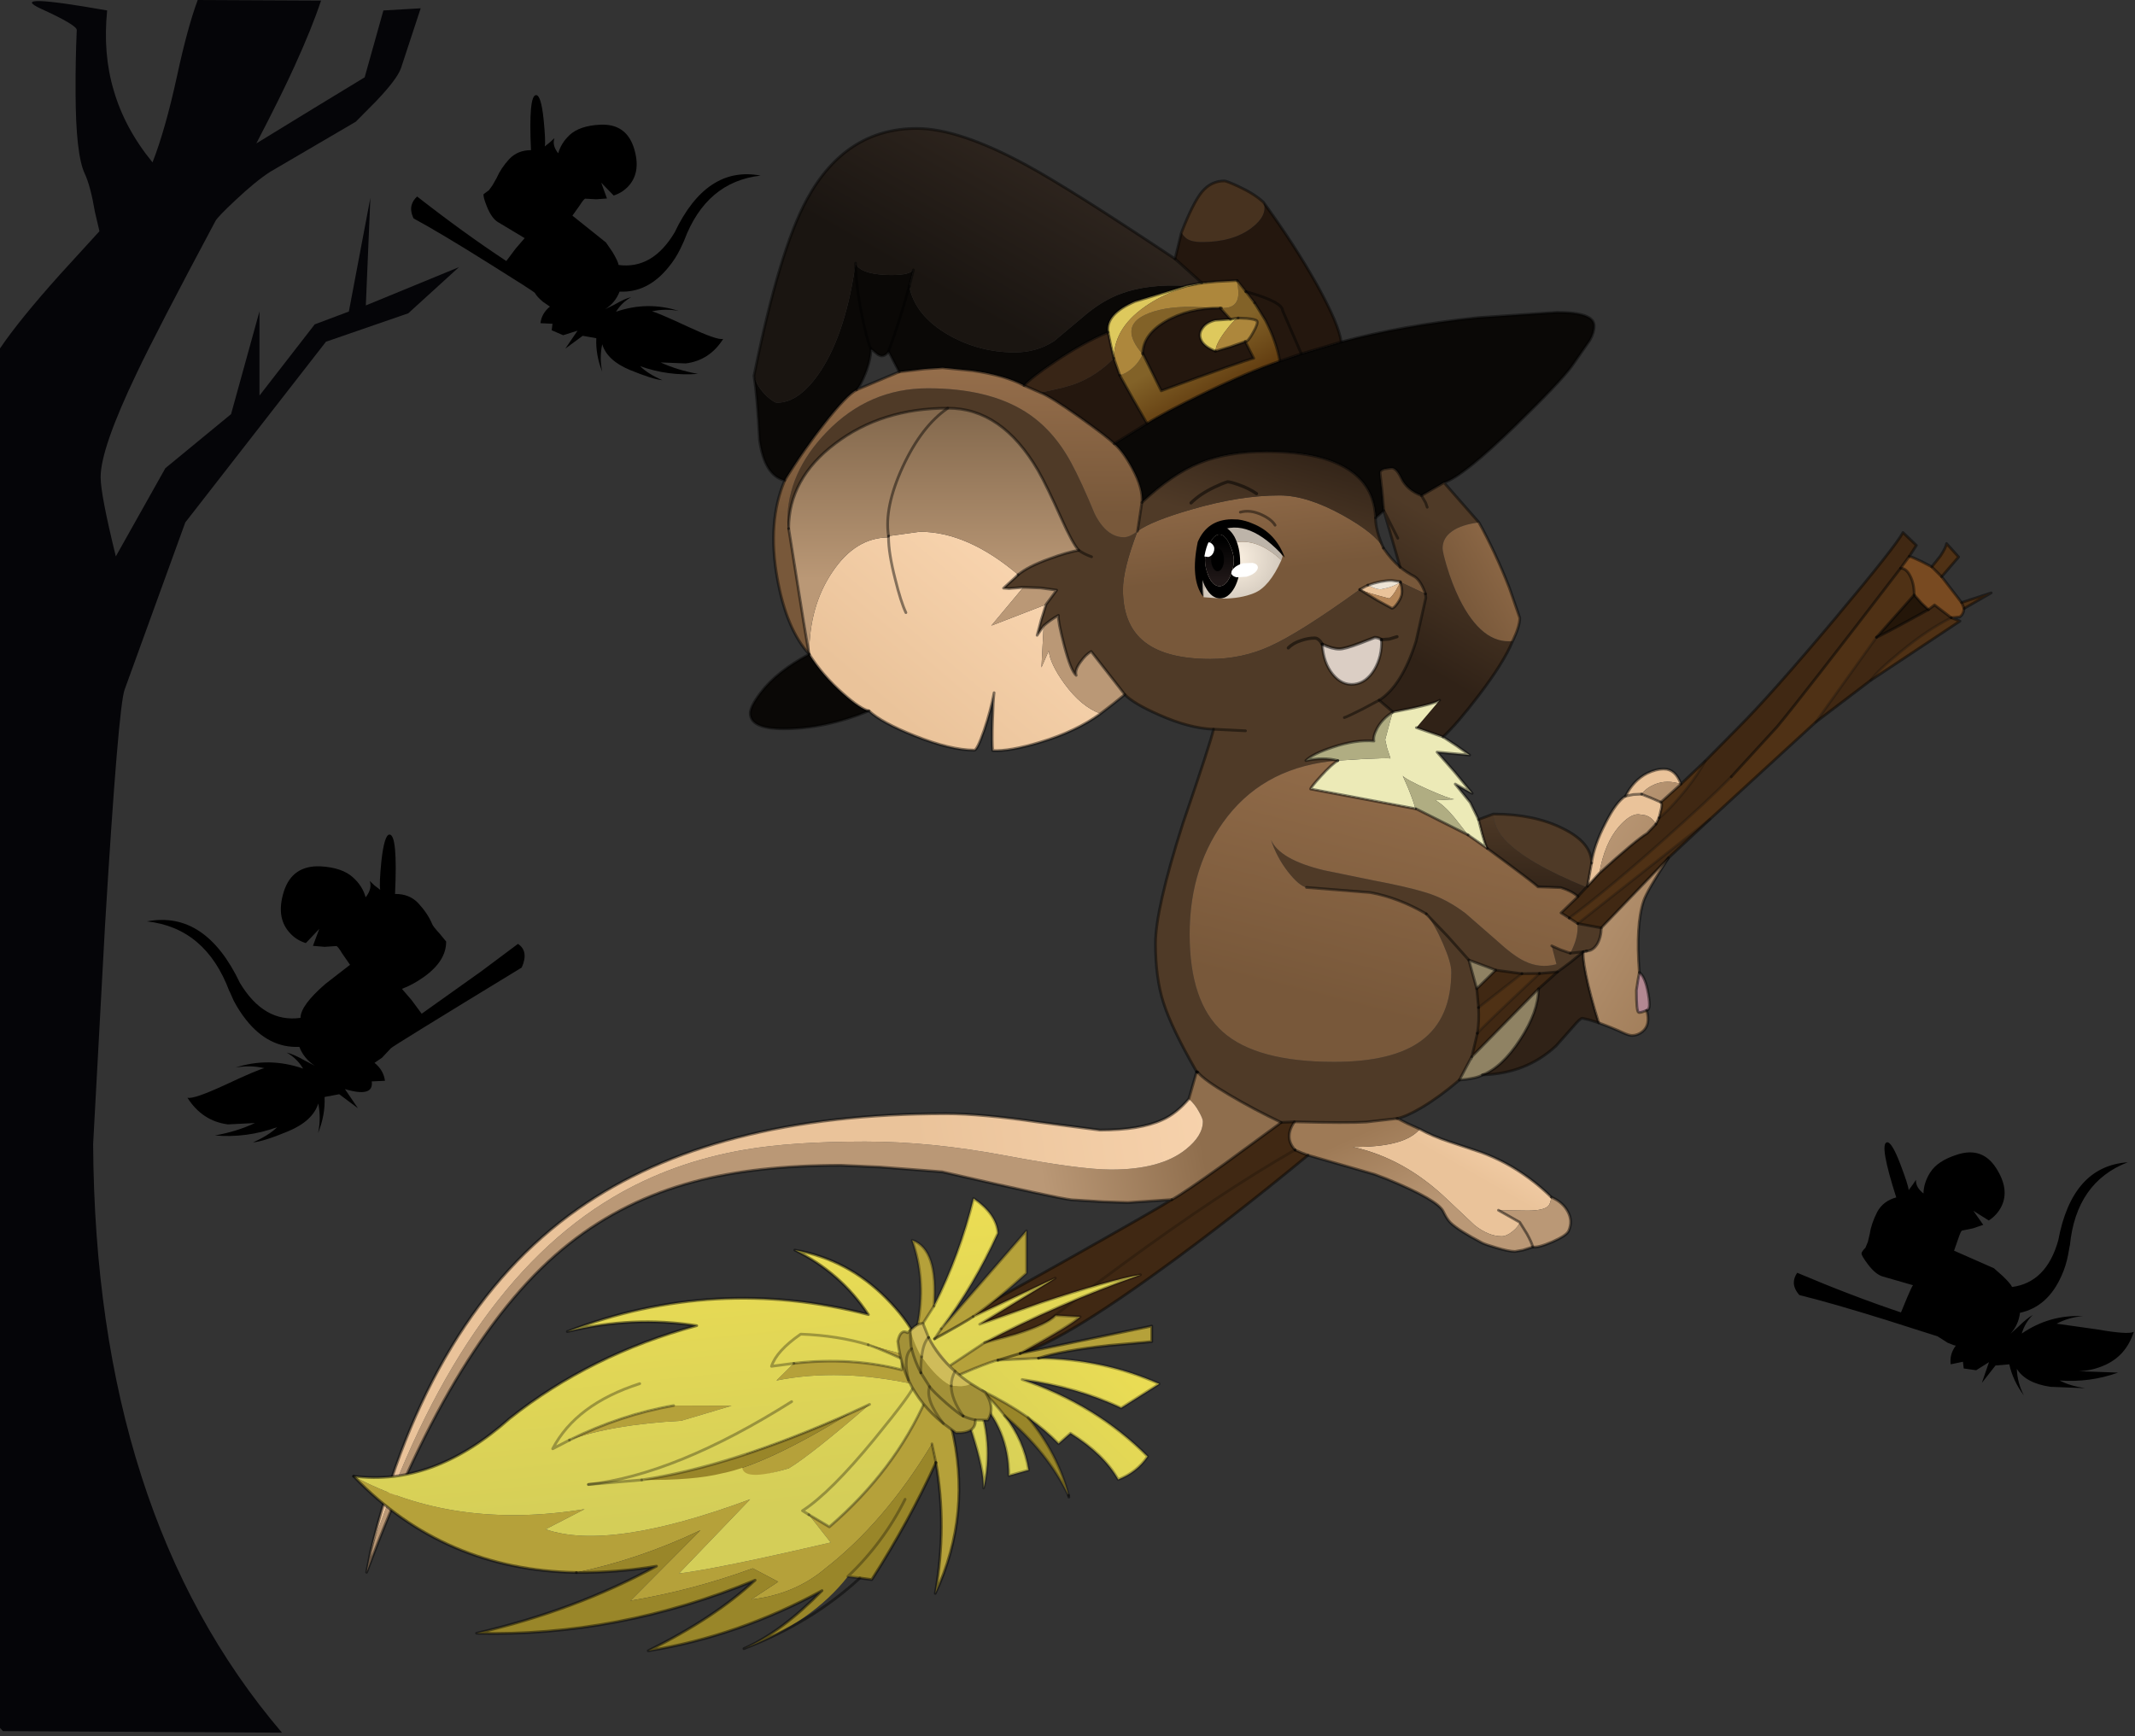 <?xml version="1.0" encoding="utf-8"?>
<svg version="1.1" id="Layer_1"
xmlns="http://www.w3.org/2000/svg"
xmlns:xlink="http://www.w3.org/1999/xlink"
width="541px" height="440px"
xml:space="preserve">
<rect width="100%" height="100%" fill="#333333" stroke="none"/>
<g id="PathID_1613" transform="matrix(1, 0, 0, 1, 28.7, 3)">
<path style="fill:#0A0806;fill-opacity:1" d="M331.5 122.6Q327.8 121.2 326.35 118.15Q325.15 115.6 323.9 115.6L322.1 115.85Q321 116.2 321 116.85L321.5 121.25L321.95 126.4L319.85 128.25Q319.6 120.85 313.95 116.65Q306.95 111.45 292.25 111.45Q282.4 111.45 275.35 114.3Q268.2 117.2 260.65 124.35Q261 120.85 258.25 115.75Q255.95 111.45 253.65 109.45L261.95 104.3Q266.2 101.6 276.1 96.8Q287.6 91.25 295.6 88.5L301.05 86.65L311.15 83.65Q326.6 79.5 345.7 77.5L365.85 76.15Q375.25 76.15 375.25 79.55Q375.25 81.35 374.15 83.25L369.55 89.85Q366.7 93.75 355.35 104.8Q342.05 117.75 337.2 119.3L331.5 122.6M191.5 177.15Q180.4 181.7 169.9 181.7Q161.4 181.7 161.4 177.75Q161.4 176.05 164.05 172.55Q168.2 167.1 176.35 162.8Q179.7 168.15 184.9 172.75Q189.4 176.75 191.5 177.15M194.7 87.2Q194.4 87.2 193.75 86.85L192 85.4Q191.95 88.25 190.55 91.75Q189.35 94.7 188.35 95.8Q185.85 97.1 180.25 104.25Q174.85 111.1 170.15 118.75Q165 117.55 163.75 108.5Q163.15 97.25 162.35 92.25Q163.25 95.2 165.6 97.4Q167.45 99.05 168.2 99.05Q174 99.05 179.35 90.85Q185.65 81.15 188.1 63.7Q189.15 66.3 195.5 66.65Q201.55 66.95 202.75 65.4L201.7 69.55Q199.2 78.65 196.45 86.05M238.7 88.6Q232.85 92.5 230.8 94.7Q226.05 92.15 217.8 90.95L210.15 90.2L205.6 90.5L199.15 91.25L196.45 86.05Q195.7 87.2 194.7 87.2Q199.2 78.65 201.7 69.55Q203.15 76.95 211.6 81.85Q219.4 86.3 228.45 86.3Q233.95 86.3 238.4 83.45L245.8 77.25Q250.55 73.15 255.4 71.4Q262.2 68.9 271.9 69.45L258.9 73.4Q251.4 76.6 252.1 81.2Q245.8 83.8 238.7 88.6M188.1 63.7Q188.15 69.15 189.7 76.9Q191.1 83.75 192 85.4Q191.1 83.75 189.7 76.9Q188.15 69.15 188.1 63.7" />
<linearGradient
id="LinearGradID_867" gradientUnits="userSpaceOnUse" gradientTransform="matrix(-0.01, 0.018, -0.036, -0.021, 337.55, 149.65)" spreadMethod ="pad" x1="-819.2" y1="0" x2="819.2" y2="0" >
<stop  offset="0" style="stop-color:#4F3A27;stop-opacity:1" />
<stop  offset="1" style="stop-color:#302217;stop-opacity:1" />
</linearGradient>
<path style="fill:url(#LinearGradID_867) " d="M330.2 181.4L336.1 174.45Q334.85 175.45 324.25 177.45L320.75 174.45Q326.5 170.85 330.1 159.55L332.6 148.5L332.5 147.5Q331.4 144.3 329.85 143.2Q327.75 142.1 326.1 140.75L321.95 126.4L321.5 121.25L321 116.85Q321 116.2 322.1 115.85L323.9 115.6Q325.15 115.6 326.35 118.15Q327.8 121.2 331.5 122.6L337.2 119.3L346.05 129.4Q341.65 129.95 339.3 131.6Q336.85 133.3 336.85 135.95Q336.85 136.9 337.9 140.45Q339.25 144.95 341.1 148.75Q346.85 160.3 354.6 159.45Q352.35 164.9 345.95 173.3Q340.6 180.35 336.95 183.75L330.2 181.4M331.5 122.6L332.55 124.4L332.95 125.55L332.55 124.4L331.5 122.6M325.5 133.4L321.95 126.4L325.5 133.4" />
<linearGradient
id="LinearGradID_868" gradientUnits="userSpaceOnUse" gradientTransform="matrix(0.018, -0.01, 0.009, 0.016, 352.65, 137.2)" spreadMethod ="pad" x1="-819.2" y1="0" x2="819.2" y2="0" >
<stop  offset="0" style="stop-color:#78583A;stop-opacity:1" />
<stop  offset="0.949" style="stop-color:#9F7651;stop-opacity:1" />
<stop  offset="1" style="stop-color:#A17752;stop-opacity:1" />
</linearGradient>
<path style="fill:url(#LinearGradID_868) " d="M346.05 129.4Q350.25 137 353.75 145.95L356.4 153.6Q356.4 155.7 354.6 159.45Q346.85 160.3 341.1 148.75Q339.25 144.95 337.9 140.45Q336.85 136.9 336.85 135.95Q336.85 133.3 339.3 131.6Q341.65 129.95 346.05 129.4" />
<linearGradient
id="LinearGradID_869" gradientUnits="userSpaceOnUse" gradientTransform="matrix(-0.003, -0.024, 0.025, -0.003, 290.3, 122.05)" spreadMethod ="pad" x1="-819.2" y1="0" x2="819.2" y2="0" >
<stop  offset="0" style="stop-color:#78583A;stop-opacity:1" />
<stop  offset="1" style="stop-color:#A17752;stop-opacity:1" />
</linearGradient>
<path style="fill:url(#LinearGradID_869) " d="M273.25 126.1Q285.4 122.55 295.55 122.55Q302.5 122.55 311.6 127.6Q319.85 132.2 321.85 135.9Q323.85 138.85 326.1 140.75Q327.75 142.1 329.85 143.2Q331.4 144.3 332.5 147.5L326.15 144.5L326.15 144.4L323.9 144.1Q321.15 144.15 317.9 145.3L315.85 146.4Q300.7 157.35 293.05 160.8Q286 164 278 164Q266.2 164 260.75 159.2Q255.85 154.9 255.85 146.4Q255.85 141.25 259.55 131.6Q263.15 129 273.25 126.1M285.6 126.8Q288.1 126.1 291 127.45Q293.5 128.6 294.4 130.1Q293.5 128.6 291 127.45Q288.1 126.1 285.6 126.8" />
<path style="fill:#EAC39A;fill-opacity:1" d="M390.9 205.85Q390 204.15 388.2 203.6L386.45 203.35Q384.3 203.35 381.6 206.4Q377.9 210.6 376.55 218.3L373.55 221.6L374.6 215.7Q375.25 211.15 378.1 205.65Q380.85 200.2 383.2 198.75Q385.25 194.75 388.65 193Q390.85 191.9 392.95 191.9Q395.85 191.9 397.25 195.7Q393.6 194.5 390.55 195.8Q388.5 196.65 387.25 198.25L389.75 199.25L392.15 200.3Q392.5 200.5 392.3 201.75L391.7 204.25L390.9 205.85M324.85 146.9Q323.7 148.65 323.25 148.65Q317.45 147.15 315.85 146.4L317.9 145.3Q320 146.35 321.2 146.35L323 145.95Q324.9 145.4 326.15 144.5L326.15 144.6L324.85 146.9M387.25 198.25L385.2 198.35L383.2 198.75L385.2 198.35L387.25 198.25M274.6 268.7L274.5 268.7L274.6 268.65L274.6 268.7" />
<path style="fill:#B58658;fill-opacity:1" d="M326.15 144.6Q326.55 145.95 326.55 146.95Q326.55 148.25 325.5 149.75Q324.55 151.15 324 151.15L320.25 149.1L315.85 146.4Q317.45 147.15 323.25 148.65Q323.7 148.65 324.85 146.9L326.15 144.6" />
<path style="fill:#4F3A27;fill-opacity:1" d="M373.55 221.6L373.3 221.85Q358.05 215.65 352.6 209.8Q349.85 206.8 349.7 203.3Q360 203.3 367.3 206.95Q374.6 210.55 374.6 215.7L373.55 221.6M247.8 162.1Q246.4 162.9 245.1 164.75Q243.55 166.85 244 168.15Q242.65 167.05 240.95 160.55Q239.35 154.5 239.5 152.95Q237.45 154.1 235.75 155.6L234.1 158L235.15 154.05L236.35 150.2L239.05 146.55L234.9 146L230.6 145.85L227 146.15L225.6 146.05L229.3 142.65Q231.65 140.6 237.2 138.6Q241.8 136.9 244.65 136.45Q245.85 137.35 247.9 138.1Q245.85 137.35 244.65 136.45Q243.15 134.9 240.25 128.4Q236.5 120 234.35 116.25Q225.15 100.4 211.45 100.45Q194.75 100.45 182.95 109.4Q171.15 118.3 171.15 130.95Q170.8 130.1 170.8 129.15Q170.8 116.8 180.75 106.5Q191.45 95.4 206.4 95.4Q221.65 95.4 231.05 101.3Q238.15 105.75 242.75 114.3Q245.3 119 248.7 127.25Q251.7 133.15 256.1 133.15Q257.55 133.15 259.55 131.6Q255.85 141.25 255.85 146.4Q255.85 154.9 260.75 159.2Q266.2 164 278 164Q286 164 293.05 160.8Q300.7 157.35 315.85 146.4L320.25 149.1L324 151.15Q324.55 151.15 325.5 149.75Q326.55 148.25 326.55 146.95Q326.55 145.95 326.15 144.6L326.15 144.5L332.5 147.5L332.6 148.5L330.1 159.55Q326.5 170.85 320.75 174.45L324.25 177.45Q321.7 179 320.3 181.5Q319.15 183.65 319.45 184.8Q314.9 184.4 309.05 186.35Q303.9 188.05 302.2 189.75Q306.6 188.8 310.3 189.75Q292.4 191.15 282.4 203.85Q272.75 216.2 272.75 233.75Q272.75 250.95 281.1 258.45Q289.6 266.1 309.35 266.1Q324.25 266.1 331.5 260.7Q339.05 255.1 339.05 243.25Q339.05 240.95 336.95 236.15Q334.9 231.4 332.7 228.6Q325.8 224.55 318.6 223.2L302.35 221.9Q300.45 221.5 297.6 217.85Q294.75 214.15 293.35 209.8Q295.55 214.85 306.8 217.55L319.25 220.1Q327.55 221.65 332.5 223.15Q337.7 224.7 342.65 228.45L350.45 235.25Q354.75 239.2 357.55 240.55Q361.5 242.5 365.7 241.35L364.5 236.7L366.75 237.7L369.2 238.55L372.5 238.2L369.2 238.55Q371.4 234.4 371 231L371.1 231.05L377.05 232.15Q377.05 234.55 376 236.3Q374.9 238 373.4 238L373.35 238L372.5 238.2L369.25 240.85L365.95 243.3L361.4 243.7L356.95 243.75L350.3 242.85L343.5 240.3L338.15 234.3L332.7 228.6L338.15 234.3L343.5 240.3L345.5 247.55L345.95 252.35Q346.15 255.85 345.65 258.85L344.25 264.8L344.2 264.85L341.1 270.7Q336.05 275 331.5 277.7Q327.6 280 325.3 280.45L325.4 280.45L317.55 281.35Q312.85 281.65 299.3 281.3L295.95 281.45Q288.9 278.1 282.85 274.5Q276.3 270.65 274.85 268.75L274.8 268.75L274.7 268.7L274.5 268.55Q268.15 257.55 266.1 251.05Q264.1 244.8 264.1 236.1Q264.1 227.45 271 205.8Q278.2 184.8 278.8 181.8Q272.6 181.55 265 178.15Q258.6 175.35 256.3 173L247.8 162.1M306.35 160.25Q305.45 158.7 304.45 158.7Q302.8 158.7 301.05 159.3Q298.95 159.95 297.75 161.2Q298.95 159.95 301.05 159.3Q302.8 158.7 304.45 158.7Q305.45 158.7 306.35 160.25Q306.65 164.95 309 167.85Q311.35 170.75 314.45 170.4Q317.5 170.05 319.55 166.7Q321.55 163.3 321.35 159.1L323.35 158.95L325.3 158.35L323.35 158.95L321.35 159.1Q320.65 158.55 319.65 158.55L315.9 160Q312.1 161.45 310.65 161.45Q308.85 161.45 306.35 160.25M320.75 174.45L316.45 176.75Q312.55 178.7 311.95 178.85Q312.55 178.7 316.45 176.75L320.75 174.45M286.9 182.2L278.8 181.8L286.9 182.2" />
<path style="fill:#EEE4D5;fill-opacity:1" d="M323 145.95L321.2 146.35Q320 146.35 317.9 145.3Q321.15 144.15 323.9 144.1L326.15 144.4L326.15 144.5Q324.9 145.4 323 145.95" />
<path style="fill:#ECEAB7;fill-opacity:1" d="M346.85 208.25Q347.7 211.3 348.15 212L343.3 208.6L339.8 204.15Q337.2 201 335 199.8L339.8 199.55Q338.4 199.4 333 197Q327.45 194.5 326.75 193.6L328.15 196.8Q329.55 200.25 329.95 201.95L303.4 196.95Q303.45 196.5 305.95 193.75Q308.65 190.75 310.3 189.75L316.65 189.35Q322.65 189.05 323.65 189.2L322.75 186.45L322.3 184.45Q323.8 178.7 324.25 177.45Q334.85 175.45 336.1 174.45L330.2 181.4L336.95 183.75L340.3 185.95L343.7 188.35L335.45 187.6L339.85 192.6L344.35 198.05L340.05 195.7L343.85 200.4L345.95 204.7L346.85 208.25" />
<path style="fill:#B0AD82;fill-opacity:1" d="M330.2 202L329.95 201.95Q329.55 200.25 328.15 196.8L326.75 193.6Q327.45 194.5 333 197Q338.4 199.4 339.8 199.55L335 199.8Q337.2 201 339.8 204.15L343.3 208.6L330.2 202M310.3 189.75Q306.6 188.8 302.2 189.75Q303.9 188.05 309.05 186.35Q314.9 184.4 319.45 184.8Q319.15 183.65 320.3 181.5Q321.7 179 324.25 177.45Q323.8 178.7 322.3 184.45L322.75 186.45L323.65 189.2Q322.65 189.05 316.65 189.35L310.3 189.75" />
<path style="fill:#4F3115;fill-opacity:1" d="M396.85 199.1Q393.45 203.05 391.7 204.25L392.3 201.75Q392.5 200.5 392.15 200.3L397.25 195.7L403.4 189.85Q401 194.25 396.85 199.1M460.8 140.65L463 137.9Q464.35 135.85 464.55 134.75L467.6 138.15L463.3 143.15L460.8 140.65M468.35 149.7L475.85 147.25L469 151.2L468.35 149.7M465.75 153.55L467.95 154.4L445.35 169.4Q447.1 166.9 453 162.1Q459.8 156.5 465.75 153.55M371.1 231.05L371 231L368.95 229.65Q378.35 222.7 392.5 210.15Q404.45 199.55 410 193.85L421.55 181.25Q428.2 173.25 452.9 141Q454.35 141 455.35 143Q456.35 144.95 456.35 147.75L446.8 158.5L431.4 180L404.6 204.6L371.1 231.05M345.65 258.85Q346.15 255.85 345.95 252.35L356.95 243.75L361.4 243.7Q346.85 257.35 345.65 258.85" />
<linearGradient
id="LinearGradID_870" gradientUnits="userSpaceOnUse" gradientTransform="matrix(0.024, 0.014, -0.014, 0.024, 383.15, 236.9)" spreadMethod ="pad" x1="-819.2" y1="0" x2="819.2" y2="0" >
<stop  offset="0" style="stop-color:#BA9876;stop-opacity:1" />
<stop  offset="1" style="stop-color:#9E7A56;stop-opacity:1" />
</linearGradient>
<path style="fill:url(#LinearGradID_870) " d="M373.4 238Q374.9 238 376 236.3Q377.05 234.55 377.05 232.15L394.1 214.4Q388.65 222.7 387.8 225.25Q385.75 231.25 386.7 243.45L386.35 245.35L385.95 247.95Q385.95 253.3 386.5 253.55Q386.9 253.75 388.55 253.05Q389.6 256.75 387.45 258.45Q386.25 259.4 384.85 259.4Q384.05 259.4 382.55 258.7Q379.75 257.4 376.4 256.2Q374.2 249.15 373.15 243.95Q372.3 239.7 372.5 238.2L373.2 238.05L373.4 238M389.75 199.25L387.25 198.25Q388.5 196.65 390.55 195.8Q393.6 194.5 397.25 195.7L392.15 200.3L389.75 199.25M376.55 218.3Q377.9 210.6 381.6 206.4Q384.3 203.35 386.45 203.35L388.2 203.6Q390 204.15 390.9 205.85L388.65 208.2Q385.85 209.85 376.55 218.3" />
<path style="fill:#402813;fill-opacity:1" d="M452.9 141Q428.2 173.25 421.55 181.25L410 193.85Q404.45 199.55 392.5 210.15Q378.35 222.7 368.95 229.65L366.85 228.35L371.15 224.2L373.3 221.85L373.55 221.6L376.55 218.3Q385.85 209.85 388.65 208.2L390.9 205.85L391.7 204.25Q393.45 203.05 396.85 199.1Q401 194.25 403.4 189.85L411.7 181.45Q420.2 172.95 436.35 153.7Q451.85 135.2 453.5 131.95L456.9 135.2L455.1 138L452.9 141M446.8 158.5Q448 158.1 459.95 151.5L461.5 150.3L465.75 153.55Q459.8 156.5 453 162.1Q447.1 166.9 445.35 169.4L431.4 180L446.8 158.5M377.05 232.15L371.1 231.05L404.6 204.6L394.1 214.4L377.05 232.15M295.95 281.45L299.3 281.3Q296.6 285.25 299.45 288.4L299.5 288.45L301.15 289.15L302.75 289.75Q282.75 306.25 265.45 318.75Q235.75 340.3 226.7 340.5Q223.25 340.85 219.55 339.25Q217.05 338.15 215.6 336.8L215.55 336.8L214.35 334.2L213.25 331.7Q216.4 330.45 241.3 316.45Q265.2 303 268.25 301Q271.2 299.4 281.45 292.05L295.95 281.45M344.25 264.8L345.65 258.85Q346.85 257.35 361.4 243.7L365.95 243.3L361.15 247.6L344.25 264.8M345.5 247.55L350.3 242.85L356.95 243.75L345.95 252.35L345.5 247.55M299.45 288.4Q280.25 299.4 255.7 317.45Q234.5 333 226.7 340.5Q234.5 333 255.7 317.45Q280.25 299.4 299.45 288.4" />
<path style="fill:#784A21;fill-opacity:1" d="M456.35 147.75Q456.35 144.95 455.35 143Q454.35 141 452.9 141L455.1 138Q455.7 138.1 458.1 139.25L460.8 140.65L463.3 143.15L468.35 149.7L469 151.2Q468.8 152.8 467.85 153.35L465.75 153.55L461.5 150.3L459.95 151.5L458.15 149.8L456.35 147.75" />
<path style="fill:#241609;fill-opacity:1" d="M456.35 147.75L458.15 149.8L459.95 151.5Q448 158.1 446.8 158.5L456.35 147.75" />
<linearGradient
id="LinearGradID_871" gradientUnits="userSpaceOnUse" gradientTransform="matrix(0.015, -0.058, 0.047, 0.012, 323.3, 204)" spreadMethod ="pad" x1="-819.2" y1="0" x2="819.2" y2="0" >
<stop  offset="0" style="stop-color:#78583A;stop-opacity:1" />
<stop  offset="0.949" style="stop-color:#9F7651;stop-opacity:1" />
<stop  offset="1" style="stop-color:#A17752;stop-opacity:1" />
</linearGradient>
<path style="fill:url(#LinearGradID_871) " d="M318.6 223.2Q325.8 224.55 332.7 228.6Q334.9 231.4 336.95 236.15Q339.05 240.95 339.05 243.25Q339.05 255.1 331.5 260.7Q324.25 266.1 309.35 266.1Q289.6 266.1 281.1 258.45Q272.75 250.95 272.75 233.75Q272.75 216.2 282.4 203.85Q292.4 191.15 310.3 189.75Q308.65 190.75 305.95 193.75Q303.45 196.5 303.4 196.95L329.95 201.95L330.2 202L343.3 208.6L348.15 212Q360.3 220.95 361 221.75L366.8 221.95Q369.65 222.85 371.15 224.2L366.85 228.35L368.95 229.65L371 231Q371.4 234.4 369.2 238.55L366.75 237.7L364.5 236.7L365.7 241.35Q361.5 242.5 357.55 240.55Q354.75 239.2 350.45 235.25L342.65 228.45Q337.7 224.7 332.5 223.15Q327.55 221.65 319.25 220.1L306.8 217.55Q295.55 214.85 293.35 209.8Q294.75 214.15 297.6 217.85Q300.45 221.5 302.35 221.9L318.6 223.2" />
<linearGradient
id="LinearGradID_872" gradientUnits="userSpaceOnUse" gradientTransform="matrix(0, 0.015, -0.013, 0, 359.7, 213.75)" spreadMethod ="pad" x1="-819.2" y1="0" x2="819.2" y2="0" >
<stop  offset="0" style="stop-color:#4F3A27;stop-opacity:1" />
<stop  offset="0.98" style="stop-color:#302217;stop-opacity:1" />
</linearGradient>
<path style="fill:url(#LinearGradID_872) " d="M373.3 221.85L371.15 224.2Q369.65 222.85 366.8 221.95L361 221.75Q360.3 220.95 348.15 212Q347.7 211.3 346.85 208.25L345.95 204.7L349.7 203.3Q349.85 206.8 352.6 209.8Q358.05 215.65 373.3 221.85M356.5 260.45Q361.1 253.4 361.15 247.6L365.95 243.3L369.25 240.85L372.5 238.2Q372.3 239.7 373.15 243.95Q374.2 249.15 376.4 256.2L374 255.45L372.25 255.05Q371.7 255.05 369.9 257.2L365.6 262.05Q358 269.1 346.95 269.4Q351.9 267.5 356.5 260.45" />
<path style="fill:#B38892;fill-opacity:1" d="M386.5 253.55Q385.95 253.3 385.95 247.95L386.35 245.35L386.7 243.45Q388 244.4 388.75 247.8Q389.25 250.15 389.25 251.65Q389.25 252.85 388.55 253.05Q386.9 253.75 386.5 253.55" />
<path style="fill:#8F8263;fill-opacity:1" d="M344.2 264.85L344.05 265.35L344.15 265.1L344.25 264.8L361.15 247.6Q361.1 253.4 356.5 260.45Q351.9 267.5 346.95 269.4Q345.55 270.3 341.1 270.7L344.2 264.85M343.5 240.3L350.3 242.85L345.5 247.55L343.5 240.3" />
<linearGradient
id="LinearGradID_873" gradientUnits="userSpaceOnUse" gradientTransform="matrix(0.008, -0.013, 0.014, 0.008, 345.6, 281)" spreadMethod ="pad" x1="-819.2" y1="0" x2="819.2" y2="0" >
<stop  offset="0" style="stop-color:#EAC39A;stop-opacity:1" />
<stop  offset="0.992" style="stop-color:#FFDCB8;stop-opacity:1" />
</linearGradient>
<path style="fill:url(#LinearGradID_873) " d="M356.4 306.75Q356.05 307.9 354.55 309.1Q353.05 310.3 351.8 310.3Q348.5 310.3 344.95 307.5L337.95 300.9Q327.1 290.5 314.05 287.65L315.65 287.65Q327.45 287.5 331.05 283.15Q334.15 284.9 338.7 286.4L346.5 289Q356.3 292.55 364.3 300.3L364.4 300.4Q364.15 302.15 363.6 302.65Q362.4 303.8 358.45 303.8L351 303.7L356.4 306.75" />
<linearGradient
id="LinearGradID_874" gradientUnits="userSpaceOnUse" gradientTransform="matrix(-0.007, -0.014, 0.02, -0.009, 325.05, 294.25)" spreadMethod ="pad" x1="-819.2" y1="0" x2="819.2" y2="0" >
<stop  offset="0" style="stop-color:#BA9876;stop-opacity:1" />
<stop  offset="1" style="stop-color:#9E7A56;stop-opacity:1" />
</linearGradient>
<path style="fill:url(#LinearGradID_874) " d="M301.15 289.15L299.5 288.45L299.45 288.4Q296.6 285.25 299.3 281.3Q312.85 281.65 317.55 281.35L325.4 280.45L327.95 281.75L331.05 283.15Q327.45 287.5 315.65 287.65L314.05 287.65Q327.1 290.5 337.95 300.9L344.95 307.5Q348.5 310.3 351.8 310.3Q353.05 310.3 354.55 309.1Q356.05 307.9 356.4 306.75L358.2 309.65Q359.4 311.8 359.7 313L357.2 313.8L355.2 314.15Q353.65 314.15 350.5 313.2Q347.85 312.45 346.85 311.95Q340.95 308.85 338.85 306.85Q337.95 305.95 337.05 304.05Q335.7 301.1 322.8 295.8L319.65 294.6L302.75 289.75L301.15 289.15" />
<path style="fill:#BA9876;fill-opacity:1" d="M358.2 309.65L356.4 306.75L351 303.7L358.45 303.8Q362.4 303.8 363.6 302.65Q364.15 302.15 364.4 300.4Q367.35 301.7 368.6 304.1Q369.85 306.45 368.8 308.9Q368.3 310.1 364.65 311.7Q361.05 313.25 359.7 313Q359.4 311.8 358.2 309.65" />
<path style="fill:#47321F;fill-opacity:1" d="M288.45 54.75Q283.7 58.35 275.8 58.35Q273.35 58.35 272.05 57.5Q271.5 57.15 270.65 56Q273.55 48.5 275.8 45.7Q278.15 42.85 281.55 42.85Q282.1 42.85 285.25 44.3Q289.2 46.15 291.45 48.25Q292.65 51.55 288.45 54.75" />
<path style="fill:#24170E;fill-opacity:1" d="M291.95 78.2L289.2 73.75L287 70.9Q296.3 73.5 296.3 75.7L301.05 86.65L296.3 75.7Q296.3 73.5 287 70.9L284.8 68.1L284.6 68.1L279.65 68.35L275.85 68.7L269.05 62.6L270.65 56Q271.5 57.15 272.05 57.5Q273.35 58.35 275.8 58.35Q283.7 58.35 288.45 54.75Q292.65 51.55 291.45 48.25Q299.3 59 304.95 69.05Q310.6 79.2 311.15 83.65L301.05 86.65L295.6 88.5Q294.65 83.35 291.95 78.2M244.9 102.75Q237.35 97.4 234.9 96.5Q241.5 95.15 243.95 94.2Q249.25 92.15 253.55 87.8L255.05 92.1L258.45 98.2L261.95 104.3L253.65 109.45Q251.85 107.7 244.9 102.75M283.15 84.85L286.85 83.55L289 87.8Q286.35 88.45 265.55 96.05L260.85 86.55Q260.95 81.8 266.6 78.45Q272.35 75.05 280.5 75.05L283.1 77.9L279.25 78.15Q276.95 78.7 275.95 80.25Q274.9 81.75 275.75 83.35Q276.55 84.9 279.3 86L283.15 84.85" />
<linearGradient
id="LinearGradID_875" gradientUnits="userSpaceOnUse" gradientTransform="matrix(0.017, -0.03, 0.037, 0.021, 236.6, 53.35)" spreadMethod ="pad" x1="-819.2" y1="0" x2="819.2" y2="0" >
<stop  offset="0" style="stop-color:#1A1511;stop-opacity:1" />
<stop  offset="1" style="stop-color:#362B23;stop-opacity:1" />
</linearGradient>
<path style="fill:url(#LinearGradID_875) " d="M202.75 65.4Q201.55 66.95 195.5 66.65Q189.15 66.3 188.1 63.7Q185.65 81.15 179.35 90.85Q174 99.05 168.2 99.05Q167.45 99.05 165.6 97.4Q163.25 95.2 162.35 92.25Q168.75 60.4 175.75 47.55Q185.55 29.55 203.6 29.55Q214.3 29.55 231.4 38.85Q242.45 44.85 269.05 62.6L275.85 68.7L271.9 69.45Q262.2 68.9 255.4 71.4Q250.55 73.15 245.8 77.25L238.4 83.45Q233.95 86.3 228.45 86.3Q219.4 86.3 211.6 81.85Q203.15 76.95 201.7 69.55L202.75 65.4" />
<path style="fill:#DEC95D;fill-opacity:1" d="M262.65 73.9Q253.55 79.65 253.55 87.8Q252.75 84.55 252.1 81.2Q251.4 76.6 258.9 73.4L271.9 69.45L275.85 68.7L279.65 68.35Q269.95 69.25 262.65 73.9M285.05 77.6Q284 77.95 281.7 81.05Q279.3 84.3 279.3 86Q276.55 84.9 275.75 83.35Q274.9 81.75 275.95 80.25Q276.95 78.7 279.25 78.15L283.1 77.9L285.05 77.6" />
<linearGradient
id="LinearGradID_876" gradientUnits="userSpaceOnUse" gradientTransform="matrix(0.004, 0.007, -0.019, 0.011, 277.75, 90.2)" spreadMethod ="pad" x1="-819.2" y1="0" x2="819.2" y2="0" >
<stop  offset="0" style="stop-color:#826228;stop-opacity:1" />
<stop  offset="1" style="stop-color:#633E11;stop-opacity:1" />
</linearGradient>
<path style="fill:url(#LinearGradID_876) " d="M288.85 81.25Q290.2 78.9 289.8 78.35Q289.45 77.9 287.2 77.7L285.05 77.6L283.1 77.9L280.5 75.05L280.8 75.05Q285.1 75.25 285.1 71.3Q285.1 69.75 284.65 68.15L284.8 68.1L287 70.9L289.2 73.75L291.95 78.2Q294.65 83.35 295.6 88.5Q287.6 91.25 276.1 96.8Q266.2 101.6 261.95 104.3L258.45 98.2L255.05 92.1Q256.35 91.8 257.9 90.6Q259.85 89.05 260.85 86.75L260.85 86.55L265.55 96.05Q286.35 88.45 289 87.8L286.85 83.55Q287.55 83.65 288.85 81.25" />
<path style="fill:#826228;fill-opacity:1" d="M260.85 86.55L260.85 86.75Q254.85 79.9 261.45 76.8Q265.75 74.75 273.1 74.75L280.5 75.05Q272.35 75.05 266.6 78.45Q260.95 81.8 260.85 86.55" />
<path style="fill:#382516;fill-opacity:1" d="M230.8 94.7Q232.85 92.5 238.7 88.6Q245.8 83.8 252.1 81.2Q252.75 84.55 253.55 87.8Q249.25 92.15 243.95 94.2Q241.5 95.15 234.9 96.5L230.8 94.7" />
<path style="fill:#AD873C;fill-opacity:1" d="M284.65 68.15Q285.1 69.75 285.1 71.3Q285.1 75.25 280.8 75.05L280.5 75.05L273.1 74.75Q265.75 74.75 261.45 76.8Q254.85 79.9 260.85 86.75Q259.85 89.05 257.9 90.6Q256.35 91.8 255.05 92.1L253.55 87.8Q253.55 79.65 262.65 73.9Q269.95 69.25 279.65 68.35L284.6 68.1L284.8 68.1L284.65 68.15M286.85 83.55L283.15 84.85L279.3 86Q279.3 84.3 281.7 81.05Q284 77.95 285.05 77.6L287.2 77.7Q289.45 77.9 289.8 78.35Q290.2 78.9 288.85 81.25Q287.55 83.65 286.85 83.55" />
<linearGradient
id="LinearGradID_877" gradientUnits="userSpaceOnUse" gradientTransform="matrix(0, -0.032, 0.046, 0, 213.7, 101.05)" spreadMethod ="pad" x1="-819.2" y1="0" x2="819.2" y2="0" >
<stop  offset="0" style="stop-color:#78583A;stop-opacity:1" />
<stop  offset="1" style="stop-color:#A17752;stop-opacity:1" />
</linearGradient>
<path style="fill:url(#LinearGradID_877) " d="M180.25 104.25Q185.85 97.1 188.35 95.8L199.15 91.25L205.6 90.5L210.15 90.2L217.8 90.95Q226.05 92.15 230.8 94.7L234.9 96.5Q237.35 97.4 244.9 102.75Q251.85 107.7 253.65 109.45Q255.95 111.45 258.25 115.75Q261 120.85 260.65 124.35L259.55 131.6Q257.55 133.15 256.1 133.15Q251.7 133.15 248.7 127.25Q245.3 119 242.75 114.3Q238.15 105.75 231.05 101.3Q221.65 95.4 206.4 95.4Q191.45 95.4 180.75 106.5Q170.8 116.8 170.8 129.15Q170.8 130.1 171.15 130.95Q176.05 161.95 176.35 162.8Q170.55 156.45 168.25 143.45Q165.7 129.2 170.15 118.75Q174.85 111.1 180.25 104.25" />
<linearGradient
id="LinearGradID_878" gradientUnits="userSpaceOnUse" gradientTransform="matrix(0.029, -0.034, 0.026, 0.022, 220.2, 148.7)" spreadMethod ="pad" x1="-819.2" y1="0" x2="819.2" y2="0" >
<stop  offset="0" style="stop-color:#EAC39A;stop-opacity:1" />
<stop  offset="0.992" style="stop-color:#FFDCB8;stop-opacity:1" />
</linearGradient>
<path style="fill:url(#LinearGradID_878) " d="M184.9 172.75Q179.7 168.15 176.35 162.8Q176.35 150.55 182.25 141.9Q188.1 133.2 196.45 133.2Q196.45 137.2 198.15 143.8Q199.55 149.5 200.85 152.25Q199.55 149.5 198.15 143.8Q196.45 137.2 196.45 133.2L196.45 132.85L204.4 131.75Q216.45 131.75 229.3 142.65L225.6 146.05L227 146.15L230.6 145.85L222.5 155.55L236.35 150.2L235.15 154.05L234.1 158L235.75 155.6L235.2 166.15L237.05 161.9Q237.35 165.2 241.05 170.3Q245.3 176.1 250.15 177.85Q244 182.35 234.85 185.1Q227.05 187.45 222.85 187.2Q222.65 185.35 222.8 179.9Q222.95 174.45 223.2 172.55Q222.35 177.1 220.65 182.1Q218.9 187.1 218.2 187.1Q212.2 187.1 203.05 183.45Q194.65 180.1 191.5 177.15Q189.4 176.75 184.9 172.75" />
<linearGradient
id="LinearGradID_879" gradientUnits="userSpaceOnUse" gradientTransform="matrix(0, -0.029, 0.026, 0, 204.95, 120)" spreadMethod ="pad" x1="-819.2" y1="0" x2="819.2" y2="0" >
<stop  offset="0" style="stop-color:#BA9876;stop-opacity:1" />
<stop  offset="1" style="stop-color:#7D6348;stop-opacity:1" />
</linearGradient>
<path style="fill:url(#LinearGradID_879) " d="M235.75 155.6Q237.45 154.1 239.5 152.95Q239.35 154.5 240.95 160.55Q242.65 167.05 244 168.15Q243.55 166.85 245.1 164.75Q246.4 162.9 247.8 162.1L256.3 173L253.45 175.3L250.15 177.85Q245.3 176.1 241.05 170.3Q237.35 165.2 237.05 161.9L235.2 166.15L235.75 155.6M171.15 130.95Q171.15 118.3 182.95 109.4Q194.75 100.45 211.45 100.45Q225.15 100.4 234.35 116.25Q236.5 120 240.25 128.4Q243.15 134.9 244.65 136.45Q241.8 136.9 237.2 138.6Q231.65 140.6 229.3 142.65Q216.45 131.75 204.4 131.75L196.45 132.85L196.45 133.2Q188.1 133.2 182.25 141.9Q176.35 150.55 176.35 162.8Q176.05 161.95 171.15 130.95M230.6 145.85L234.9 146L239.05 146.55L236.35 150.2L222.5 155.55L230.6 145.85M211.45 100.45Q204.85 104.95 200.05 115.3Q195.3 125.65 196.45 132.85Q195.3 125.65 200.05 115.3Q204.85 104.95 211.45 100.45" />
<linearGradient
id="LinearGradID_880" gradientUnits="userSpaceOnUse" gradientTransform="matrix(0.004, -0.015, 0.014, 0.004, 292, 118.75)" spreadMethod ="pad" x1="-819.2" y1="0" x2="819.2" y2="0" >
<stop  offset="0" style="stop-color:#4F3A27;stop-opacity:1" />
<stop  offset="0.976" style="stop-color:#302217;stop-opacity:1" />
</linearGradient>
<path style="fill:url(#LinearGradID_880) " d="M321.85 135.9Q319.85 132.2 311.6 127.6Q302.5 122.55 295.55 122.55Q285.4 122.55 273.25 126.1Q263.15 129 259.55 131.6L260.65 124.35Q268.2 117.2 275.35 114.3Q282.4 111.45 292.25 111.45Q306.95 111.45 313.95 116.65Q319.6 120.85 319.85 128.25Q319.85 131.35 321.85 135.9M273.1 124.45Q275.35 122.2 279.05 120.45Q280.9 119.55 282.35 119.1Q283.05 119.1 285.05 119.8Q287.7 120.7 289.7 122.1Q287.7 120.7 285.05 119.8Q283.05 119.1 282.35 119.1Q280.9 119.55 279.05 120.45Q275.35 122.2 273.1 124.45" />
<path style="fill:#DBCEC4;fill-opacity:1" d="M310.65 161.45Q312.1 161.45 315.9 160L319.65 158.55Q320.65 158.55 321.35 159.1Q321.55 163.3 319.55 166.7Q317.5 170.05 314.45 170.4Q311.35 170.75 309 167.85Q306.65 164.95 306.35 160.25Q308.85 161.45 310.65 161.45" />
<linearGradient
id="LinearGradID_881" gradientUnits="userSpaceOnUse" gradientTransform="matrix(0.025, -0.005, 0.014, 0.076, 274.25, 391.5)" spreadMethod ="pad" x1="-819.2" y1="0" x2="819.2" y2="0" >
<stop  offset="0" style="stop-color:#BA9876;stop-opacity:1" />
<stop  offset="0.992" style="stop-color:#8F6E4D;stop-opacity:1" />
</linearGradient>
<path style="fill:url(#LinearGradID_881) " d="M274.8 268.75L274.85 268.75Q276.3 270.65 282.85 274.5Q288.9 278.1 295.95 281.45L281.45 292.05Q271.2 299.4 268.25 301L257.1 301.75L250.9 301.55L242.85 301.05Q239.4 300.7 210 293.95L194.4 292.75L184.45 292.3Q162.7 292.3 147 296.5Q129.4 301.2 115.6 312.1Q86.6 334.9 64.2 395.45L65.2 390.25Q87.35 323.7 126.65 300.4Q141.65 291.5 160.1 288.35Q172.05 286.3 190.55 286.3Q207.2 286.3 226.1 289.85Q244.95 293.4 252.85 293.4Q265.4 293.4 271.75 288.3Q276.1 284.85 276.1 281.2Q276.1 280.5 275.15 278.8Q274.05 276.75 272.55 275.5L274.5 268.7L274.6 268.7L274.8 268.75" />
<linearGradient
id="LinearGradID_882" gradientUnits="userSpaceOnUse" gradientTransform="matrix(0.075, -0.012, 0.011, 0.069, 267.55, 296.35)" spreadMethod ="pad" x1="-819.2" y1="0" x2="819.2" y2="0" >
<stop  offset="0" style="stop-color:#EAC39A;stop-opacity:1" />
<stop  offset="0.992" style="stop-color:#FFDCB8;stop-opacity:1" />
</linearGradient>
<path style="fill:url(#LinearGradID_882) " d="M65.2 390.25Q79.9 329.95 117.8 303.35Q152.05 279.25 211 279.25Q219.9 279.25 234.25 281.35L250 283.4Q260.2 283.4 265.85 280.8Q269.35 279.25 272.55 275.5Q274.05 276.75 275.15 278.8Q276.1 280.5 276.1 281.2Q276.1 284.85 271.75 288.3Q265.4 293.4 252.85 293.4Q244.95 293.4 226.1 289.85Q207.2 286.3 190.55 286.3Q172.05 286.3 160.1 288.35Q141.65 291.5 126.65 300.4Q87.35 323.7 65.2 390.25" />
<path style="fill:none;stroke-width:0.7;stroke-linecap:round;stroke-linejoin:round;stroke-miterlimit:3;stroke:#000000;stroke-opacity:0.451" d="M337.2 119.3Q342.05 117.75 355.35 104.8Q366.7 93.75 369.55 89.85L374.15 83.25Q375.25 81.35 375.25 79.55Q375.25 76.15 365.85 76.15L345.7 77.5Q326.6 79.5 311.15 83.65L301.05 86.65L295.6 88.5Q287.6 91.25 276.1 96.8Q266.2 101.6 261.95 104.3L253.65 109.45Q255.95 111.45 258.25 115.75Q261 120.85 260.65 124.35Q268.2 117.2 275.35 114.3Q282.4 111.45 292.25 111.45Q306.95 111.45 313.95 116.65Q319.6 120.85 319.85 128.25L321.95 126.4L321.5 121.25L321 116.85Q321 116.2 322.1 115.85L323.9 115.6Q325.15 115.6 326.35 118.15Q327.8 121.2 331.5 122.6L337.2 119.3L346.05 129.4Q350.25 137 353.75 145.95L356.4 153.6Q356.4 155.7 354.6 159.45Q352.35 164.9 345.95 173.3Q340.6 180.35 336.95 183.75L340.3 185.95L343.7 188.35L335.45 187.6L339.85 192.6L344.35 198.05L340.05 195.7L343.85 200.4L345.95 204.7L349.7 203.3Q360 203.3 367.3 206.95Q374.6 210.55 374.6 215.7Q375.25 211.15 378.1 205.65Q380.85 200.2 383.2 198.75Q385.25 194.75 388.65 193Q390.85 191.9 392.95 191.9Q395.85 191.9 397.25 195.7L403.4 189.85L411.7 181.45Q420.2 172.95 436.35 153.7Q451.85 135.2 453.5 131.95L456.9 135.2L455.1 138Q455.7 138.1 458.1 139.25L460.8 140.65L463 137.9Q464.35 135.85 464.55 134.75L467.6 138.15L463.3 143.15L468.35 149.7L475.85 147.25L469 151.2Q468.8 152.8 467.85 153.35L465.75 153.55L467.95 154.4L445.35 169.4L431.4 180L404.6 204.6L394.1 214.4Q388.65 222.7 387.8 225.25Q385.75 231.25 386.7 243.45Q388 244.4 388.75 247.8Q389.25 250.15 389.25 251.65Q389.25 252.85 388.55 253.05Q389.6 256.75 387.45 258.45Q386.25 259.4 384.85 259.4Q384.05 259.4 382.55 258.7Q379.75 257.4 376.4 256.2L374 255.45L372.25 255.05Q371.7 255.05 369.9 257.2L365.6 262.05Q358 269.1 346.95 269.4Q345.55 270.3 341.1 270.7Q336.05 275 331.5 277.7Q327.6 280 325.3 280.45L325.4 280.45L327.95 281.75L331.05 283.15Q334.15 284.9 338.7 286.4L346.5 289Q356.3 292.55 364.3 300.3" />
<path style="fill:none;stroke-width:0.7;stroke-linecap:round;stroke-linejoin:round;stroke-miterlimit:3;stroke:#000000;stroke-opacity:0.451" d="M364.4 300.4Q367.35 301.7 368.6 304.1Q369.85 306.45 368.8 308.9Q368.3 310.1 364.65 311.7Q361.05 313.25 359.7 313L357.2 313.8L355.2 314.15Q353.65 314.15 350.5 313.2Q347.85 312.45 346.85 311.95Q340.95 308.85 338.85 306.85Q337.95 305.95 337.05 304.05Q335.7 301.1 322.8 295.8L319.65 294.6L302.75 289.75Q282.75 306.25 265.45 318.75Q235.75 340.3 226.7 340.5Q223.25 340.85 219.55 339.25Q217.05 338.15 215.6 336.8" />
<path style="fill:none;stroke-width:0.7;stroke-linecap:round;stroke-linejoin:round;stroke-miterlimit:3;stroke:#000000;stroke-opacity:0.2" d="M215.6 336.8L215.55 336.8" />
<path style="fill:none;stroke-width:0.7;stroke-linecap:round;stroke-linejoin:round;stroke-miterlimit:3;stroke:#000000;stroke-opacity:0.451" d="M215.55 336.8L214.35 334.2L213.25 331.7Q216.4 330.45 241.3 316.45Q265.2 303 268.25 301L257.1 301.75L250.9 301.55L242.85 301.05Q239.4 300.7 210 293.95L194.4 292.75L184.45 292.3Q162.7 292.3 147 296.5Q129.4 301.2 115.6 312.1Q86.6 334.9 64.2 395.45L65.2 390.25Q79.9 329.95 117.8 303.35Q152.05 279.25 211 279.25Q219.9 279.25 234.25 281.35L250 283.4Q260.2 283.4 265.85 280.8Q269.35 279.25 272.55 275.5L274.5 268.7L274.5 268.55Q268.15 257.55 266.1 251.05Q264.1 244.8 264.1 236.1Q264.1 227.45 271 205.8Q278.2 184.8 278.8 181.8Q272.6 181.55 265 178.15Q258.6 175.35 256.3 173L253.45 175.3L250.15 177.85Q244 182.35 234.85 185.1Q227.05 187.45 222.85 187.2Q222.65 185.35 222.8 179.9Q222.95 174.45 223.2 172.55Q222.35 177.1 220.65 182.1Q218.9 187.1 218.2 187.1Q212.2 187.1 203.05 183.45Q194.65 180.1 191.5 177.15Q180.4 181.7 169.9 181.7Q161.4 181.7 161.4 177.75Q161.4 176.05 164.05 172.55Q168.2 167.1 176.35 162.8Q170.55 156.45 168.25 143.45Q165.7 129.2 170.15 118.75Q165 117.55 163.75 108.5Q163.15 97.25 162.35 92.25Q168.75 60.4 175.75 47.55Q185.55 29.55 203.6 29.55Q214.3 29.55 231.4 38.85Q242.45 44.85 269.05 62.6L270.65 56Q273.55 48.5 275.8 45.7Q278.15 42.85 281.55 42.85Q282.1 42.85 285.25 44.3Q289.2 46.15 291.45 48.25Q299.3 59 304.95 69.05Q310.6 79.2 311.15 83.65" />
<path style="fill:none;stroke-width:0.7;stroke-linecap:round;stroke-linejoin:round;stroke-miterlimit:3;stroke:#000000;stroke-opacity:0.451" d="M332.95 125.55L332.55 124.4L331.5 122.6" />
<path style="fill:none;stroke-width:0.7;stroke-linecap:round;stroke-linejoin:round;stroke-miterlimit:3;stroke:#000000;stroke-opacity:0.451" d="M326.15 144.6Q326.55 145.95 326.55 146.95Q326.55 148.25 325.5 149.75Q324.55 151.15 324 151.15L320.25 149.1L315.85 146.4" />
<path style="fill:none;stroke-width:0.7;stroke-linecap:round;stroke-linejoin:round;stroke-miterlimit:3;stroke:#000000;stroke-opacity:0.451" d="M171.15 130.95Q171.15 118.3 182.95 109.4Q194.75 100.45 211.45 100.45Q225.15 100.4 234.35 116.25Q236.5 120 240.25 128.4Q243.15 134.9 244.65 136.45Q245.85 137.35 247.9 138.1" />
<path style="fill:none;stroke-width:0.7;stroke-linecap:round;stroke-linejoin:round;stroke-miterlimit:3;stroke:#000000;stroke-opacity:0.451" d="M326.15 144.5L326.15 144.4L323.9 144.1Q321.15 144.15 317.9 145.3" />
<path style="fill:none;stroke-width:0.7;stroke-linecap:round;stroke-linejoin:round;stroke-miterlimit:3;stroke:#000000;stroke-opacity:0.451" d="M332.5 147.5Q331.4 144.3 329.85 143.2Q327.75 142.1 326.1 140.75Q323.85 138.85 321.85 135.9" />
<path style="fill:none;stroke-width:0.7;stroke-linecap:round;stroke-linejoin:round;stroke-miterlimit:3;stroke:#000000;stroke-opacity:0.451" d="M259.55 131.6L260.65 124.35" />
<path style="fill:none;stroke-width:0.7;stroke-linecap:round;stroke-linejoin:round;stroke-miterlimit:3;stroke:#000000;stroke-opacity:0.451" d="M326.15 144.6L326.15 144.5" />
<path style="fill:none;stroke-width:0.7;stroke-linecap:round;stroke-linejoin:round;stroke-miterlimit:3;stroke:#000000;stroke-opacity:0.451" d="M332.5 147.5L332.6 148.5L330.1 159.55Q326.5 170.85 320.75 174.45L324.25 177.45Q334.85 175.45 336.1 174.45" />
<path style="fill:none;stroke-width:0.7;stroke-linecap:round;stroke-linejoin:round;stroke-miterlimit:3;stroke:#000000;stroke-opacity:0.451" d="M330.2 181.4L336.95 183.75" />
<path style="fill:none;stroke-width:0.7;stroke-linecap:round;stroke-linejoin:round;stroke-miterlimit:3;stroke:#000000;stroke-opacity:0.451" d="M343.3 208.6L348.15 212Q347.7 211.3 346.85 208.25L345.95 204.7" />
<path style="fill:none;stroke-width:0.7;stroke-linecap:round;stroke-linejoin:round;stroke-miterlimit:3;stroke:#000000;stroke-opacity:0.451" d="M397.25 195.7L392.15 200.3Q392.5 200.5 392.3 201.75L391.7 204.25" />
<path style="fill:none;stroke-width:0.7;stroke-linecap:round;stroke-linejoin:round;stroke-miterlimit:3;stroke:#000000;stroke-opacity:0.2" d="M391.7 204.25Q393.45 203.05 396.85 199.1Q401 194.25 403.4 189.85" />
<path style="fill:none;stroke-width:0.7;stroke-linecap:round;stroke-linejoin:round;stroke-miterlimit:3;stroke:#000000;stroke-opacity:0.451" d="M456.35 147.75Q456.35 144.95 455.35 143Q454.35 141 452.9 141Q428.2 173.25 421.55 181.25L410 193.85" />
<path style="fill:none;stroke-width:0.7;stroke-linecap:round;stroke-linejoin:round;stroke-miterlimit:3;stroke:#000000;stroke-opacity:0.2" d="M410 193.85Q404.45 199.55 392.5 210.15Q378.35 222.7 368.95 229.65" />
<path style="fill:none;stroke-width:0.7;stroke-linecap:round;stroke-linejoin:round;stroke-miterlimit:3;stroke:#000000;stroke-opacity:0.451" d="M368.95 229.65L371 231L371.1 231.05" />
<path style="fill:none;stroke-width:0.7;stroke-linecap:round;stroke-linejoin:round;stroke-miterlimit:3;stroke:#000000;stroke-opacity:0.2" d="M371.1 231.05L404.6 204.6" />
<path style="fill:none;stroke-width:0.7;stroke-linecap:round;stroke-linejoin:round;stroke-miterlimit:3;stroke:#000000;stroke-opacity:0.451" d="M452.9 141L455.1 138" />
<path style="fill:none;stroke-width:0.7;stroke-linecap:round;stroke-linejoin:round;stroke-miterlimit:3;stroke:#000000;stroke-opacity:0.451" d="M460.8 140.65L463.3 143.15" />
<path style="fill:none;stroke-width:0.7;stroke-linecap:round;stroke-linejoin:round;stroke-miterlimit:3;stroke:#000000;stroke-opacity:0.451" d="M469 151.2L468.35 149.7" />
<path style="fill:none;stroke-width:0.7;stroke-linecap:round;stroke-linejoin:round;stroke-miterlimit:3;stroke:#000000;stroke-opacity:0.451" d="M465.75 153.55L461.5 150.3L459.95 151.5Q448 158.1 446.8 158.5" />
<path style="fill:none;stroke-width:0.7;stroke-linecap:round;stroke-linejoin:round;stroke-miterlimit:3;stroke:#000000;stroke-opacity:0.2" d="M446.8 158.5L431.4 180" />
<path style="fill:none;stroke-width:0.7;stroke-linecap:round;stroke-linejoin:round;stroke-miterlimit:3;stroke:#000000;stroke-opacity:0.451" d="M459.95 151.5L458.15 149.8L456.35 147.75L446.8 158.5" />
<path style="fill:none;stroke-width:0.7;stroke-linecap:round;stroke-linejoin:round;stroke-miterlimit:3;stroke:#000000;stroke-opacity:0.2" d="M445.35 169.4Q447.1 166.9 453 162.1Q459.8 156.5 465.75 153.55" />
<path style="fill:none;stroke-width:0.7;stroke-linecap:round;stroke-linejoin:round;stroke-miterlimit:3;stroke:#000000;stroke-opacity:0.451" d="M387.25 198.25L389.75 199.25L392.15 200.3" />
<path style="fill:none;stroke-width:0.7;stroke-linecap:round;stroke-linejoin:round;stroke-miterlimit:3;stroke:#000000;stroke-opacity:0.451" d="M390.9 205.85L391.7 204.25" />
<path style="fill:none;stroke-width:0.7;stroke-linecap:round;stroke-linejoin:round;stroke-miterlimit:3;stroke:#000000;stroke-opacity:0.451" d="M383.2 198.75L385.2 198.35L387.25 198.25" />
<path style="fill:none;stroke-width:0.7;stroke-linecap:round;stroke-linejoin:round;stroke-miterlimit:3;stroke:#000000;stroke-opacity:0.451" d="M390.9 205.85L388.65 208.2Q385.85 209.85 376.55 218.3L373.55 221.6L373.3 221.85L371.15 224.2L366.85 228.35L368.95 229.65" />
<path style="fill:none;stroke-width:0.7;stroke-linecap:round;stroke-linejoin:round;stroke-miterlimit:3;stroke:#000000;stroke-opacity:0.451" d="M374.6 215.7L373.55 221.6" />
<path style="fill:none;stroke-width:0.7;stroke-linecap:round;stroke-linejoin:round;stroke-miterlimit:3;stroke:#000000;stroke-opacity:0.451" d="M373.35 238L372.5 238.2L373.2 238.05L373.35 238L373.4 238Q374.9 238 376 236.3Q377.05 234.55 377.05 232.15L371.1 231.05" />
<path style="fill:none;stroke-width:0.7;stroke-linecap:round;stroke-linejoin:round;stroke-miterlimit:3;stroke:#000000;stroke-opacity:0.451" d="M373.2 238.05L373.4 238" />
<path style="fill:none;stroke-width:0.7;stroke-linecap:round;stroke-linejoin:round;stroke-miterlimit:3;stroke:#000000;stroke-opacity:0.451" d="M364.5 236.7L366.75 237.7L369.2 238.55" />
<path style="fill:none;stroke-width:0.7;stroke-linecap:round;stroke-linejoin:round;stroke-miterlimit:3;stroke:#000000;stroke-opacity:0.451" d="M372.5 238.2L369.25 240.85L365.95 243.3L361.15 247.6Q361.1 253.4 356.5 260.45Q351.9 267.5 346.95 269.4" />
<path style="fill:none;stroke-width:0.7;stroke-linecap:round;stroke-linejoin:round;stroke-miterlimit:3;stroke:#000000;stroke-opacity:0.451" d="M376.4 256.2Q374.2 249.15 373.15 243.95Q372.3 239.7 372.5 238.2L369.2 238.55" />
<path style="fill:none;stroke-width:0.7;stroke-linecap:round;stroke-linejoin:round;stroke-miterlimit:3;stroke:#000000;stroke-opacity:0.451" d="M386.7 243.45L386.35 245.35L385.95 247.95Q385.95 253.3 386.5 253.55Q386.9 253.75 388.55 253.05" />
<path style="fill:none;stroke-width:0.7;stroke-linecap:round;stroke-linejoin:round;stroke-miterlimit:3;stroke:#000000;stroke-opacity:0.451" d="M377.05 232.15L394.1 214.4" />
<path style="fill:none;stroke-width:0.7;stroke-linecap:round;stroke-linejoin:round;stroke-miterlimit:3;stroke:#000000;stroke-opacity:0.451" d="M371.15 224.2Q369.65 222.85 366.8 221.95L361 221.75Q360.3 220.95 348.15 212" />
<path style="fill:none;stroke-width:0.7;stroke-linecap:round;stroke-linejoin:round;stroke-miterlimit:3;stroke:#000000;stroke-opacity:0.451" d="M329.95 201.95L303.4 196.95Q303.45 196.5 305.95 193.75Q308.65 190.75 310.3 189.75" />
<path style="fill:none;stroke-width:0.7;stroke-linecap:round;stroke-linejoin:round;stroke-miterlimit:3;stroke:#000000;stroke-opacity:0.451" d="M332.7 228.6Q325.8 224.55 318.6 223.2L302.35 221.9" />
<path style="fill:none;stroke-width:0.7;stroke-linecap:round;stroke-linejoin:round;stroke-miterlimit:3;stroke:#000000;stroke-opacity:0.451" d="M343.3 208.6L330.2 202" />
<path style="fill:none;stroke-width:0.7;stroke-linecap:round;stroke-linejoin:round;stroke-miterlimit:3;stroke:#000000;stroke-opacity:0.451" d="M343.5 240.3L338.15 234.3L332.7 228.6" />
<path style="fill:none;stroke-width:0.7;stroke-linecap:round;stroke-linejoin:round;stroke-miterlimit:3;stroke:#000000;stroke-opacity:0.451" d="M361.4 243.7L356.95 243.75" />
<path style="fill:none;stroke-width:0.7;stroke-linecap:round;stroke-linejoin:round;stroke-miterlimit:3;stroke:#000000;stroke-opacity:0.2" d="M356.95 243.75L345.95 252.35" />
<path style="fill:none;stroke-width:0.7;stroke-linecap:round;stroke-linejoin:round;stroke-miterlimit:3;stroke:#000000;stroke-opacity:0.451" d="M345.95 252.35Q346.15 255.85 345.65 258.85" />
<path style="fill:none;stroke-width:0.7;stroke-linecap:round;stroke-linejoin:round;stroke-miterlimit:3;stroke:#000000;stroke-opacity:0.2" d="M345.65 258.85Q346.85 257.35 361.4 243.7" />
<path style="fill:none;stroke-width:0.7;stroke-linecap:round;stroke-linejoin:round;stroke-miterlimit:3;stroke:#000000;stroke-opacity:0.451" d="M361.4 243.7L365.95 243.3" />
<path style="fill:none;stroke-width:0.7;stroke-linecap:round;stroke-linejoin:round;stroke-miterlimit:3;stroke:#000000;stroke-opacity:0.451" d="M356.95 243.75L350.3 242.85L345.5 247.55L345.95 252.35" />
<path style="fill:none;stroke-width:0.7;stroke-linecap:round;stroke-linejoin:round;stroke-miterlimit:3;stroke:#000000;stroke-opacity:0.451" d="M350.3 242.85L343.5 240.3L345.5 247.55" />
<path style="fill:none;stroke-width:0.7;stroke-linecap:round;stroke-linejoin:round;stroke-miterlimit:3;stroke:#000000;stroke-opacity:0.451" d="M345.65 258.85L344.25 264.8L361.15 247.6" />
<path style="fill:none;stroke-width:0.7;stroke-linecap:round;stroke-linejoin:round;stroke-miterlimit:3;stroke:#000000;stroke-opacity:0.451" d="M344.2 264.85L344.05 265.35L344.15 265.1L344.25 264.8L344.2 264.85L341.1 270.7" />
<path style="fill:none;stroke-width:0.7;stroke-linecap:round;stroke-linejoin:round;stroke-miterlimit:3;stroke:#000000;stroke-opacity:0.451" d="M351 303.7L356.4 306.75L358.2 309.65Q359.4 311.8 359.7 313" />
<path style="fill:none;stroke-width:0.7;stroke-linecap:round;stroke-linejoin:round;stroke-miterlimit:3;stroke:#000000;stroke-opacity:0.451" d="M269.05 62.6L275.85 68.7L279.65 68.35L284.6 68.1L284.8 68.1" />
<path style="fill:none;stroke-width:0.7;stroke-linecap:round;stroke-linejoin:round;stroke-miterlimit:3;stroke:#000000;stroke-opacity:0.388" d="M284.8 68.1L287 70.9" />
<path style="fill:none;stroke-width:0.7;stroke-linecap:round;stroke-linejoin:round;stroke-miterlimit:3;stroke:#000000;stroke-opacity:0.451" d="M287 70.9Q296.3 73.5 296.3 75.7L301.05 86.65" />
<path style="fill:none;stroke-width:0.7;stroke-linecap:round;stroke-linejoin:round;stroke-miterlimit:3;stroke:#000000;stroke-opacity:0.451" d="M275.85 68.7L271.9 69.45L258.9 73.4Q251.4 76.6 252.1 81.2Q252.75 84.55 253.55 87.8" />
<path style="fill:none;stroke-width:0.7;stroke-linecap:round;stroke-linejoin:round;stroke-miterlimit:3;stroke:#000000;stroke-opacity:0.451" d="M253.55 87.8L255.05 92.1" />
<path style="fill:none;stroke-width:0.7;stroke-linecap:round;stroke-linejoin:round;stroke-miterlimit:3;stroke:#000000;stroke-opacity:0.451" d="M280.5 75.05L280.8 75.05" />
<path style="fill:none;stroke-width:0.7;stroke-linecap:round;stroke-linejoin:round;stroke-miterlimit:3;stroke:#000000;stroke-opacity:0.451" d="M255.05 92.1L258.45 98.2L261.95 104.3" />
<path style="fill:none;stroke-width:0.7;stroke-linecap:round;stroke-linejoin:round;stroke-miterlimit:3;stroke:#000000;stroke-opacity:0.451" d="M260.85 86.55L260.85 86.75" />
<path style="fill:none;stroke-width:0.7;stroke-linecap:round;stroke-linejoin:round;stroke-miterlimit:3;stroke:#000000;stroke-opacity:0.451" d="M283.1 77.9L279.25 78.15Q276.95 78.7 275.95 80.25Q274.9 81.75 275.75 83.35Q276.55 84.9 279.3 86" />
<path style="fill:none;stroke-width:0.7;stroke-linecap:round;stroke-linejoin:round;stroke-miterlimit:3;stroke:#000000;stroke-opacity:0.451" d="M285.05 77.6L283.1 77.9L280.5 75.05Q272.35 75.05 266.6 78.45Q260.95 81.8 260.85 86.55L265.55 96.05Q286.35 88.45 289 87.8L286.85 83.55L283.15 84.85L279.3 86" />
<path style="fill:none;stroke-width:0.7;stroke-linecap:round;stroke-linejoin:round;stroke-miterlimit:3;stroke:#000000;stroke-opacity:0.451" d="M201.7 69.55Q199.2 78.65 196.45 86.05L199.15 91.25L205.6 90.5L210.15 90.2L217.8 90.95Q226.05 92.15 230.8 94.7Q232.85 92.5 238.7 88.6Q245.8 83.8 252.1 81.2" />
<path style="fill:none;stroke-width:0.7;stroke-linecap:round;stroke-linejoin:round;stroke-miterlimit:3;stroke:#000000;stroke-opacity:0.388" d="M287 70.9L289.2 73.75" />
<path style="fill:none;stroke-width:0.7;stroke-linecap:round;stroke-linejoin:round;stroke-miterlimit:3;stroke:#000000;stroke-opacity:0.451" d="M289.2 73.75L291.95 78.2Q294.65 83.35 295.6 88.5" />
<path style="fill:none;stroke-width:0.7;stroke-linecap:round;stroke-linejoin:round;stroke-miterlimit:3;stroke:#000000;stroke-opacity:0.451" d="M285.05 77.6L287.2 77.7Q289.45 77.9 289.8 78.35Q290.2 78.9 288.85 81.25Q287.55 83.65 286.85 83.55" />
<path style="fill:none;stroke-width:0.7;stroke-linecap:round;stroke-linejoin:round;stroke-miterlimit:3;stroke:#000000;stroke-opacity:0.451" d="M202.75 65.4L201.7 69.55" />
<path style="fill:none;stroke-width:0.7;stroke-linecap:round;stroke-linejoin:round;stroke-miterlimit:3;stroke:#000000;stroke-opacity:0.451" d="M196.45 86.05Q195.7 87.2 194.7 87.2Q194.4 87.2 193.75 86.85L192 85.4Q191.95 88.25 190.55 91.75Q189.35 94.7 188.35 95.8L199.15 91.25" />
<path style="fill:none;stroke-width:0.7;stroke-linecap:round;stroke-linejoin:round;stroke-miterlimit:3;stroke:#000000;stroke-opacity:0.451" d="M192 85.4Q191.1 83.75 189.7 76.9Q188.15 69.15 188.1 63.7" />
<path style="fill:none;stroke-width:0.7;stroke-linecap:round;stroke-linejoin:round;stroke-miterlimit:3;stroke:#000000;stroke-opacity:0.451" d="M230.8 94.7L234.9 96.5Q237.35 97.4 244.9 102.75Q251.85 107.7 253.65 109.45" />
<path style="fill:none;stroke-width:0.7;stroke-linecap:round;stroke-linejoin:round;stroke-miterlimit:3;stroke:#000000;stroke-opacity:0.451" d="M229.3 142.65L225.6 146.05L227 146.15L230.6 145.85L234.9 146L239.05 146.55L236.35 150.2L235.15 154.05L234.1 158L235.75 155.6Q237.45 154.1 239.5 152.95Q239.35 154.5 240.95 160.55Q242.65 167.05 244 168.15Q243.55 166.85 245.1 164.75Q246.4 162.9 247.8 162.1L256.3 173" />
<path style="fill:none;stroke-width:0.7;stroke-linecap:round;stroke-linejoin:round;stroke-miterlimit:3;stroke:#000000;stroke-opacity:0.451" d="M244.65 136.45Q241.8 136.9 237.2 138.6Q231.65 140.6 229.3 142.65" />
<path style="fill:none;stroke-width:0.7;stroke-linecap:round;stroke-linejoin:round;stroke-miterlimit:3;stroke:#000000;stroke-opacity:0.451" d="M196.45 132.85L196.45 133.2Q196.45 137.2 198.15 143.8Q199.55 149.5 200.85 152.25" />
<path style="fill:none;stroke-width:0.7;stroke-linecap:round;stroke-linejoin:round;stroke-miterlimit:3;stroke:#000000;stroke-opacity:0.451" d="M188.35 95.8Q185.85 97.1 180.25 104.25Q174.85 111.1 170.15 118.75" />
<path style="fill:none;stroke-width:0.7;stroke-linecap:round;stroke-linejoin:round;stroke-miterlimit:3;stroke:#000000;stroke-opacity:0.451" d="M176.35 162.8Q179.7 168.15 184.9 172.75Q189.4 176.75 191.5 177.15" />
<path style="fill:none;stroke-width:0.7;stroke-linecap:round;stroke-linejoin:round;stroke-miterlimit:3;stroke:#000000;stroke-opacity:0.451" d="M196.45 132.85Q195.3 125.65 200.05 115.3Q204.85 104.95 211.45 100.45" />
<path style="fill:none;stroke-width:0.7;stroke-linecap:round;stroke-linejoin:round;stroke-miterlimit:3;stroke:#000000;stroke-opacity:0.451" d="M176.35 162.8Q176.05 161.95 171.15 130.95" />
<path style="fill:none;stroke-width:0.8;stroke-linecap:round;stroke-linejoin:round;stroke-miterlimit:3;stroke:#000000;stroke-opacity:0.502" d="M289.7 122.1Q287.7 120.7 285.05 119.8Q283.05 119.1 282.35 119.1Q280.9 119.55 279.05 120.45Q275.35 122.2 273.1 124.45" />
<path style="fill:none;stroke-width:0.7;stroke-linecap:round;stroke-linejoin:round;stroke-miterlimit:3;stroke:#000000;stroke-opacity:0.451" d="M294.4 130.1Q293.5 128.6 291 127.45Q288.1 126.1 285.6 126.8" />
<path style="fill:none;stroke-width:0.7;stroke-linecap:round;stroke-linejoin:round;stroke-miterlimit:3;stroke:#000000;stroke-opacity:0.451" d="M317.9 145.3L315.85 146.4" />
<path style="fill:none;stroke-width:0.7;stroke-linecap:round;stroke-linejoin:round;stroke-miterlimit:3;stroke:#000000;stroke-opacity:0.451" d="M321.85 135.9Q319.85 131.35 319.85 128.25" />
<path style="fill:none;stroke-width:0.8;stroke-linecap:round;stroke-linejoin:round;stroke-miterlimit:3;stroke:#000000;stroke-opacity:0.502" d="M325.3 158.35L323.35 158.95L321.35 159.1" />
<path style="fill:none;stroke-width:0.7;stroke-linecap:round;stroke-linejoin:round;stroke-miterlimit:3;stroke:#000000;stroke-opacity:0.451" d="M321.35 159.1Q321.55 163.3 319.55 166.7Q317.5 170.05 314.45 170.4Q311.35 170.75 309 167.85Q306.65 164.95 306.35 160.25" />
<path style="fill:none;stroke-width:0.8;stroke-linecap:round;stroke-linejoin:round;stroke-miterlimit:3;stroke:#000000;stroke-opacity:0.502" d="M306.35 160.25Q305.45 158.7 304.45 158.7Q302.8 158.7 301.05 159.3Q298.95 159.95 297.75 161.2" />
<path style="fill:none;stroke-width:0.8;stroke-linecap:round;stroke-linejoin:round;stroke-miterlimit:3;stroke:#000000;stroke-opacity:0.502" d="M321.35 159.1Q320.65 158.55 319.65 158.55L315.9 160Q312.1 161.45 310.65 161.45Q308.85 161.45 306.35 160.25" />
<path style="fill:none;stroke-width:0.7;stroke-linecap:round;stroke-linejoin:round;stroke-miterlimit:3;stroke:#000000;stroke-opacity:0.451" d="M310.3 189.75Q306.6 188.8 302.2 189.75Q303.9 188.05 309.05 186.35Q314.9 184.4 319.45 184.8Q319.15 183.65 320.3 181.5Q321.7 179 324.25 177.45" />
<path style="fill:none;stroke-width:0.7;stroke-linecap:round;stroke-linejoin:round;stroke-miterlimit:3;stroke:#000000;stroke-opacity:0.451" d="M311.95 178.85Q312.55 178.7 316.45 176.75L320.75 174.45" />
<path style="fill:none;stroke-width:0.7;stroke-linecap:round;stroke-linejoin:round;stroke-miterlimit:3;stroke:#000000;stroke-opacity:0.451" d="M278.8 181.8L286.9 182.2" />
<path style="fill:none;stroke-width:0.7;stroke-linecap:round;stroke-linejoin:round;stroke-miterlimit:3;stroke:#000000;stroke-opacity:0.451" d="M274.6 268.65L274.5 268.55L274.7 268.7L274.8 268.75L274.85 268.75Q276.3 270.65 282.85 274.5Q288.9 278.1 295.95 281.45L299.3 281.3Q312.85 281.65 317.55 281.35L325.4 280.45" />
<path style="fill:none;stroke-width:0.7;stroke-linecap:round;stroke-linejoin:round;stroke-miterlimit:3;stroke:#000000;stroke-opacity:0.451" d="M274.6 268.65L274.6 268.7L274.7 268.7" />
<path style="fill:none;stroke-width:0.7;stroke-linecap:round;stroke-linejoin:round;stroke-miterlimit:3;stroke:#000000;stroke-opacity:0.451" d="M274.8 268.75L274.6 268.7" />
<path style="fill:none;stroke-width:0.7;stroke-linecap:round;stroke-linejoin:round;stroke-miterlimit:3;stroke:#000000;stroke-opacity:0.451" d="M299.3 281.3Q296.6 285.25 299.45 288.4" />
<path style="fill:none;stroke-width:0.7;stroke-linecap:round;stroke-linejoin:round;stroke-miterlimit:3;stroke:#000000;stroke-opacity:0.2" d="M299.45 288.4L299.5 288.45" />
<path style="fill:none;stroke-width:0.7;stroke-linecap:round;stroke-linejoin:round;stroke-miterlimit:3;stroke:#000000;stroke-opacity:0.451" d="M299.5 288.45L301.15 289.15L302.75 289.75" />
<path style="fill:none;stroke-width:0.7;stroke-linecap:round;stroke-linejoin:round;stroke-miterlimit:3;stroke:#000000;stroke-opacity:0.451" d="M268.25 301Q271.2 299.4 281.45 292.05L295.95 281.45" />
<path style="fill:none;stroke-width:0.7;stroke-linecap:round;stroke-linejoin:round;stroke-miterlimit:3;stroke:#000000;stroke-opacity:0.2" d="M226.7 340.5Q234.5 333 255.7 317.45Q280.25 299.4 299.45 288.4" />
<path style="fill:none;stroke-width:0.7;stroke-linecap:round;stroke-linejoin:round;stroke-miterlimit:3;stroke:#000000;stroke-opacity:0.451" d="M326.1 140.75L321.95 126.4L325.5 133.4" />
</g>
<g id="PathID_1614" transform="matrix(1, 0, 0, 1, 28.7, 3)">
<path style="fill:#B5A13A;fill-opacity:1" d="M119.45 379.45L109.55 384.55Q125.7 390.2 161.4 376.95L143.35 395.75Q153 394.6 181.8 387.9L176.25 380.85L181.45 383.95Q198 369.7 206 351.5L203.05 347.85Q184.05 343.65 168.05 346.85L172.45 342.5Q186.95 340.85 199.8 344.15L199.95 341.4Q193.65 338.55 191.3 337.8L211.75 343.3L212 343.1L220.8 337.25L228.55 335.15Q236.75 332.6 238.8 330.35L245 330.7Q243.05 332.65 229.8 340L263.15 333.05L224.15 341.7Q223.05 341.85 218.05 343.85L213.3 345.85L214.6 351.55L212.3 358.3Q217.75 380.45 208.3 400.8Q211.3 383.75 208.45 367.65L207.45 362.9Q195.5 382.75 180.35 394.55Q172.65 401.05 161.65 402.35L168.5 397.85L162.05 394.45Q146.85 400 131.05 402.65L148.8 384.8Q133.35 392.15 117.35 395.5Q83.9 394.9 61.15 371.35L60.9 371.1Q86.3 384.85 119.45 379.45M263.15 333.05L263.15 337L252.35 337.95Q240.4 339.25 234.45 341.2L224.15 341.7L229.8 340M203.15 335.55L204.05 331.45Q205.8 320.8 202.45 311.3Q209.05 313.55 207.95 328L203.15 335.55M209.8 333.75L231.4 308.9L231.4 319.65Q224.1 326.3 217.9 330.65Q216.05 331.95 208.1 336.3L209.8 333.75M191.65 352.9Q176.95 365.6 171.2 369.1Q147.15 376.3 120.4 373.2L133.9 372.05Q147.15 372.2 154.4 370.35Q165.45 368.15 186.75 355.15L191.65 352.9M142 353.2L156.7 353.25L143.95 357.05Q126 358.05 115.6 361.95Q128.7 355.5 142 353.2" />
<linearGradient
id="LinearGradID_883" gradientUnits="userSpaceOnUse" gradientTransform="matrix(0.005, 0.043, -0.05, 0.005, 136.25, 347.1)" spreadMethod ="pad" x1="-819.2" y1="0" x2="819.2" y2="0" >
<stop  offset="0" style="stop-color:#EBDD54;stop-opacity:1" />
<stop  offset="0.992" style="stop-color:#D4CE58;stop-opacity:1" />
</linearGradient>
<path style="fill:url(#LinearGradID_883) " d="M208.1 336.3Q216.05 331.95 217.9 330.65L238.7 320.9L219.55 332.6L235.2 327.1Q252.45 321.4 260.3 320.05Q239.1 327.55 220.8 337.25L212 343.1L211.75 343.3L191.3 337.8Q193.65 338.55 199.95 341.4L199.8 344.15Q186.95 340.85 172.45 342.5L168.05 346.85Q184.05 343.65 203.05 347.85L206 351.5Q198 369.7 181.45 383.95L176.25 380.85L181.8 387.9Q153 394.6 143.35 395.75L161.4 376.95Q125.7 390.2 109.55 384.55L119.45 379.45Q86.3 384.85 60.9 371.1Q81.1 373.75 100.5 356.45Q120.95 340.25 147.85 332.95Q131.55 330.4 115.05 334.45Q152.5 320.1 191.35 330.15Q184.35 319.5 172.7 313.8Q186.1 316.15 195.9 326.05Q200.8 331 203.15 335.55L207.95 328Q214.55 314.9 218 300.7Q223.8 304.7 224.15 309.5Q218.1 322.8 209.8 333.75L208.1 336.3M143.95 357.05L156.7 353.25L142 353.2Q128.7 355.5 115.6 361.95L111.35 364.15Q117.25 352.85 133.4 347.65Q117.25 352.85 111.35 364.15L115.6 361.95Q126 358.05 143.95 357.05M133.9 372.05L120.4 373.2Q142.45 370.75 171.9 352.2Q147.15 376.3 171.2 369.1Q176.95 365.6 191.65 352.9L186.75 355.15Q156.4 368.7 133.9 372.05M191.3 337.8Q183.6 335.45 174.2 335.1Q168.05 339.35 166.8 343.25L172.45 342.5L166.8 343.25Q168.05 339.35 174.2 335.1Q183.6 335.45 191.3 337.8M203.05 347.85Q202.65 349.75 192.9 361.65Q181.7 375.3 174.65 379.85L176.25 380.85L174.65 379.85Q181.7 375.3 192.9 361.65Q202.65 349.75 203.05 347.85M171.9 352.2Q142.45 370.75 120.4 373.2" />
<path style="fill:#998629;fill-opacity:1" d="M117.35 395.5Q133.35 392.15 148.8 384.8L131.05 402.65Q146.85 400 162.05 394.45L168.5 397.85L161.65 402.35Q172.65 401.05 180.35 394.55Q195.5 382.75 207.45 362.9L208.45 367.65Q201.65 382.55 192.2 397.3L189.2 396.9L186.15 396.5Q177.05 408.15 159.8 414.8Q169.35 410.6 179.6 400.1Q158.25 411.7 135.55 415.35Q152.5 406.95 162.65 397.45Q127.95 411.8 92.05 410.9Q117 405.15 137.65 393.9Q127.75 395.55 117.35 395.5M186.75 355.15Q165.45 368.15 154.4 370.35Q147.15 372.2 133.9 372.05Q156.4 368.7 186.75 355.15M242.05 375.95Q236.9 365.1 225.85 355.75Q223.4 352.6 220.2 349.45Q226.5 352.55 231.55 356.05L231.8 356.25Q239.3 365.4 242.05 375.95M186.15 396.5Q195.15 387.95 200.65 376.95Q195.15 387.95 186.15 396.5L189.2 396.9" />
<linearGradient
id="LinearGradID_884" gradientUnits="userSpaceOnUse" gradientTransform="matrix(-0.023, 0.023, -0.014, -0.014, 238.2, 357.65)" spreadMethod ="pad" x1="-819.2" y1="0" x2="819.2" y2="0" >
<stop  offset="0.016" style="stop-color:#EBDD54;stop-opacity:1" />
<stop  offset="0.992" style="stop-color:#D4CE58;stop-opacity:1" />
</linearGradient>
<path style="fill:url(#LinearGradID_884) " d="M265.05 347.7L255.4 353.8Q244.15 348.5 230.3 346.6Q249.1 353 262.1 366.1Q259.4 370.1 254.65 371.95Q251.05 365.55 242.55 360.2L239.55 362.85Q236.15 359.35 231.8 356.25L231.55 356.05Q226.5 352.55 220.2 349.45Q223.4 352.6 225.85 355.75Q230.75 362 231.95 369.55L226.95 370.95Q226.95 359.1 218.75 350.95Q223.2 362.55 220.55 374.1Q220.7 369.75 217.65 360.15L214.6 351.55L213.3 345.85L218.05 343.85Q223.05 341.85 224.15 341.7L234.45 341.2Q250.75 341.35 265.05 347.7" />
<path style="fill:none;stroke-width:0.7;stroke-linecap:round;stroke-linejoin:round;stroke-miterlimit:3;stroke:#000000;stroke-opacity:0.451" d="M60.9 371.1L61.15 371.35Q83.9 394.9 117.35 395.5" />
<path style="fill:none;stroke-width:0.7;stroke-linecap:round;stroke-linejoin:round;stroke-miterlimit:3;stroke:#000000;stroke-opacity:0.302" d="M207.45 362.9L208.45 367.65" />
<path style="fill:none;stroke-width:0.7;stroke-linecap:round;stroke-linejoin:round;stroke-miterlimit:3;stroke:#000000;stroke-opacity:0.451" d="M208.45 367.65Q211.3 383.75 208.3 400.8Q217.75 380.45 212.3 358.3L214.6 351.55" />
<path style="fill:none;stroke-width:0.7;stroke-linecap:round;stroke-linejoin:round;stroke-miterlimit:3;stroke:#000000;stroke-opacity:0.302" d="M213.3 345.85L218.05 343.85Q223.05 341.85 224.15 341.7" />
<path style="fill:none;stroke-width:0.7;stroke-linecap:round;stroke-linejoin:round;stroke-miterlimit:3;stroke:#000000;stroke-opacity:0.451" d="M224.15 341.7L229.8 340" />
<path style="fill:none;stroke-width:0.7;stroke-linecap:round;stroke-linejoin:round;stroke-miterlimit:3;stroke:#000000;stroke-opacity:0.302" d="M229.8 340Q243.05 332.65 245 330.7L238.8 330.35Q236.75 332.6 228.55 335.15L220.8 337.25L212 343.1L211.75 343.3" />
<path style="fill:none;stroke-width:0.7;stroke-linecap:round;stroke-linejoin:round;stroke-miterlimit:3;stroke:#000000;stroke-opacity:0.302" d="M191.3 337.8Q193.65 338.55 199.95 341.4L199.8 344.15Q186.95 340.85 172.45 342.5" />
<path style="fill:none;stroke-width:0.7;stroke-linecap:round;stroke-linejoin:round;stroke-miterlimit:3;stroke:#000000;stroke-opacity:0.302" d="M206 351.5Q198 369.7 181.45 383.95L176.25 380.85" />
<path style="fill:none;stroke-width:0.7;stroke-linecap:round;stroke-linejoin:round;stroke-miterlimit:3;stroke:#000000;stroke-opacity:0.451" d="M60.9 371.1Q81.1 373.75 100.5 356.45Q120.95 340.25 147.85 332.95Q131.55 330.4 115.05 334.45Q152.5 320.1 191.35 330.15Q184.35 319.5 172.7 313.8Q186.1 316.15 195.9 326.05Q200.8 331 203.15 335.55" />
<path style="fill:none;stroke-width:0.7;stroke-linecap:round;stroke-linejoin:round;stroke-miterlimit:3;stroke:#000000;stroke-opacity:0.302" d="M203.15 335.55L204.05 331.45Q205.8 320.8 202.45 311.3Q209.05 313.55 207.95 328Q214.55 314.9 218 300.7Q223.8 304.7 224.15 309.5Q218.1 322.8 209.8 333.75L231.4 308.9L231.4 319.65Q224.1 326.3 217.9 330.65L238.7 320.9L219.55 332.6L235.2 327.1Q252.45 321.4 260.3 320.05Q239.1 327.55 220.8 337.25" />
<path style="fill:none;stroke-width:0.7;stroke-linecap:round;stroke-linejoin:round;stroke-miterlimit:3;stroke:#000000;stroke-opacity:0.302" d="M115.6 361.95L111.35 364.15Q117.25 352.85 133.4 347.65" />
<path style="fill:none;stroke-width:0.7;stroke-linecap:round;stroke-linejoin:round;stroke-miterlimit:3;stroke:#000000;stroke-opacity:0.302" d="M133.9 372.05L120.4 373.2" />
<path style="fill:none;stroke-width:0.7;stroke-linecap:round;stroke-linejoin:round;stroke-miterlimit:3;stroke:#000000;stroke-opacity:0.302" d="M191.65 352.9L186.75 355.15Q156.4 368.7 133.9 372.05" />
<path style="fill:none;stroke-width:0.7;stroke-linecap:round;stroke-linejoin:round;stroke-miterlimit:3;stroke:#000000;stroke-opacity:0.302" d="M115.6 361.95Q128.7 355.5 142 353.2" />
<path style="fill:none;stroke-width:0.7;stroke-linecap:round;stroke-linejoin:round;stroke-miterlimit:3;stroke:#000000;stroke-opacity:0.451" d="M208.45 367.65Q201.65 382.55 192.2 397.3L189.2 396.9Q177.05 408.15 159.8 414.8Q169.35 410.6 179.6 400.1Q158.25 411.7 135.55 415.35Q152.5 406.95 162.65 397.45Q127.95 411.8 92.05 410.9Q117 405.15 137.65 393.9Q127.75 395.55 117.35 395.5" />
<path style="fill:none;stroke-width:0.7;stroke-linecap:round;stroke-linejoin:round;stroke-miterlimit:3;stroke:#000000;stroke-opacity:0.302" d="M203.15 335.55L207.95 328" />
<path style="fill:none;stroke-width:0.7;stroke-linecap:round;stroke-linejoin:round;stroke-miterlimit:3;stroke:#000000;stroke-opacity:0.451" d="M208.1 336.3Q216.05 331.95 217.9 330.65" />
<path style="fill:none;stroke-width:0.7;stroke-linecap:round;stroke-linejoin:round;stroke-miterlimit:3;stroke:#000000;stroke-opacity:0.302" d="M209.8 333.75L208.1 336.3" />
<path style="fill:none;stroke-width:0.7;stroke-linecap:round;stroke-linejoin:round;stroke-miterlimit:3;stroke:#000000;stroke-opacity:0.302" d="M234.45 341.2L224.15 341.7" />
<path style="fill:none;stroke-width:0.7;stroke-linecap:round;stroke-linejoin:round;stroke-miterlimit:3;stroke:#000000;stroke-opacity:0.302" d="M172.45 342.5L166.8 343.25Q168.05 339.35 174.2 335.1Q183.6 335.45 191.3 337.8" />
<path style="fill:none;stroke-width:0.7;stroke-linecap:round;stroke-linejoin:round;stroke-miterlimit:3;stroke:#000000;stroke-opacity:0.302" d="M176.25 380.85L174.65 379.85Q181.7 375.3 192.9 361.65Q202.65 349.75 203.05 347.85" />
<path style="fill:none;stroke-width:0.7;stroke-linecap:round;stroke-linejoin:round;stroke-miterlimit:3;stroke:#000000;stroke-opacity:0.302" d="M225.85 355.75Q230.75 362 231.95 369.55L226.95 370.95Q226.95 359.1 218.75 350.95Q223.2 362.55 220.55 374.1Q220.7 369.75 217.65 360.15L214.6 351.55" />
<path style="fill:none;stroke-width:0.7;stroke-linecap:round;stroke-linejoin:round;stroke-miterlimit:3;stroke:#000000;stroke-opacity:0.302" d="M231.8 356.25Q236.15 359.35 239.55 362.85L242.55 360.2Q251.05 365.55 254.65 371.95Q259.4 370.1 262.1 366.1Q249.1 353 230.3 346.6Q244.15 348.5 255.4 353.8L265.05 347.7Q250.75 341.35 234.45 341.2" />
<path style="fill:none;stroke-width:0.7;stroke-linecap:round;stroke-linejoin:round;stroke-miterlimit:3;stroke:#000000;stroke-opacity:0.451" d="M234.45 341.2Q240.4 339.25 252.35 337.95L263.15 337L263.15 333.05L229.8 340" />
<path style="fill:none;stroke-width:0.7;stroke-linecap:round;stroke-linejoin:round;stroke-miterlimit:3;stroke:#000000;stroke-opacity:0.302" d="M231.8 356.25L231.55 356.05Q226.5 352.55 220.2 349.45Q223.4 352.6 225.85 355.75Q236.9 365.1 242.05 375.95Q239.3 365.4 231.8 356.25z" />
<path style="fill:none;stroke-width:0.7;stroke-linecap:round;stroke-linejoin:round;stroke-miterlimit:3;stroke:#000000;stroke-opacity:0.451" d="M242.05 375.95L242.15 376.4" />
<path style="fill:none;stroke-width:0.7;stroke-linecap:round;stroke-linejoin:round;stroke-miterlimit:3;stroke:#000000;stroke-opacity:0.302" d="M120.4 373.2Q142.45 370.75 171.9 352.2" />
<path style="fill:none;stroke-width:0.7;stroke-linecap:round;stroke-linejoin:round;stroke-miterlimit:3;stroke:#000000;stroke-opacity:0.302" d="M189.2 396.9L186.15 396.5Q195.15 387.95 200.65 376.95" />
</g>
<g id="PathID_1615" transform="matrix(1, 0, 0, 1, 28.7, 3)">
<path style="fill:#CFBC5A;fill-opacity:1" d="M204.85 340.85Q203.85 339.35 202.8 336.6L201.95 334.15L203.05 333.2Q204.25 332.3 205.05 332.45L205.2 332.45L206.6 335.95Q208.85 340.55 213.05 344.3Q205.25 337.3 204.85 340.85M213.05 344.3L213.3 344.5Q215.05 346.15 217.25 347.6Q216.75 348.15 214.85 348.3L212.35 348.2Q212.35 346.25 213.3 344.5Q212.35 346.25 212.35 348.2Q209.6 346.95 206.35 342.9L204.85 340.85Q205.25 337.3 206.6 335.95" />
<path style="fill:#A39138;fill-opacity:1" d="M218.45 356.85Q216.85 356.55 215.35 355.85Q214.4 355.45 211.1 352.6Q207.8 349.7 206.85 348.4L204.65 344.9Q203.1 342 202.3 338.8Q202.1 338.1 202 336.05L201.95 334.15L202 336.05Q202.1 338.1 202.3 338.8Q203.1 342 204.65 344.9Q204.6 342.55 204.85 340.85L206.35 342.9Q209.6 346.95 212.35 348.2L214.85 348.3Q216.75 348.15 217.25 347.6L220.95 349.85Q223.6 353.75 221.6 356.9L218.45 356.85Q218.65 360.25 213.55 360.1L210.35 357.75Q204.4 353 201.5 346.75Q199.4 342.2 198.8 336.9Q199.5 333.7 201.25 334.75L201.95 334.15L202.8 336.6Q203.85 339.35 204.85 340.85Q204.6 342.55 204.65 344.9L206.85 348.4Q207.8 349.7 211.1 352.6Q214.4 355.45 215.35 355.85Q216.85 356.55 218.45 356.85M210.35 357.75Q205.7 351.8 206.85 348.4Q205.7 351.8 210.35 357.75M212.35 348.2Q212.35 351.6 215.35 355.85Q212.35 351.6 212.35 348.2M202.3 338.8Q200.05 340.5 201.5 346.75Q200.05 340.5 202.3 338.8" />
<path style="fill:none;stroke-width:0.7;stroke-linecap:round;stroke-linejoin:round;stroke-miterlimit:3;stroke:#000000;stroke-opacity:0.353" d="M206.6 335.95L205.2 332.45L205.05 332.45Q204.25 332.3 203.05 333.2L201.95 334.15" />
<path style="fill:none;stroke-width:0.7;stroke-linecap:round;stroke-linejoin:round;stroke-miterlimit:3;stroke:#000000;stroke-opacity:0.302" d="M204.85 340.85Q205.25 337.3 206.6 335.95" />
<path style="fill:none;stroke-width:0.7;stroke-linecap:round;stroke-linejoin:round;stroke-miterlimit:3;stroke:#000000;stroke-opacity:0.353" d="M206.6 335.95Q208.85 340.55 213.05 344.3L213.3 344.5Q215.05 346.15 217.25 347.6L220.95 349.85Q223.6 353.75 221.6 356.9L218.45 356.85Q218.65 360.25 213.55 360.1L210.35 357.75Q204.4 353 201.5 346.75Q199.4 342.2 198.8 336.9Q199.5 333.7 201.25 334.75L201.95 334.15L202 336.05Q202.1 338.1 202.3 338.8Q203.1 342 204.65 344.9" />
<path style="fill:none;stroke-width:0.7;stroke-linecap:round;stroke-linejoin:round;stroke-miterlimit:3;stroke:#000000;stroke-opacity:0.302" d="M204.65 344.9Q204.6 342.55 204.85 340.85" />
<path style="fill:none;stroke-width:0.7;stroke-linecap:round;stroke-linejoin:round;stroke-miterlimit:3;stroke:#000000;stroke-opacity:0.302" d="M212.35 348.2Q212.35 346.25 213.3 344.5" />
<path style="fill:none;stroke-width:0.7;stroke-linecap:round;stroke-linejoin:round;stroke-miterlimit:3;stroke:#000000;stroke-opacity:0.353" d="M215.35 355.85Q216.85 356.55 218.45 356.85" />
<path style="fill:none;stroke-width:0.7;stroke-linecap:round;stroke-linejoin:round;stroke-miterlimit:3;stroke:#000000;stroke-opacity:0.302" d="M206.85 348.4Q205.7 351.8 210.35 357.75" />
<path style="fill:none;stroke-width:0.7;stroke-linecap:round;stroke-linejoin:round;stroke-miterlimit:3;stroke:#000000;stroke-opacity:0.353" d="M215.35 355.85Q214.4 355.45 211.1 352.6Q207.8 349.7 206.85 348.4L204.65 344.9" />
<path style="fill:none;stroke-width:0.7;stroke-linecap:round;stroke-linejoin:round;stroke-miterlimit:3;stroke:#000000;stroke-opacity:0.302" d="M215.35 355.85Q212.35 351.6 212.35 348.2" />
<path style="fill:none;stroke-width:0.7;stroke-linecap:round;stroke-linejoin:round;stroke-miterlimit:3;stroke:#000000;stroke-opacity:0.302" d="M201.5 346.75Q200.05 340.5 202.3 338.8" />
</g>
<g id="PathID_1616" transform="matrix(1, 0, 0, 1, 28.7, 3)">
<radialGradient
id="RadialGradID_885" gradientUnits="userSpaceOnUse" gradientTransform="matrix(0.022, 0, 0, 0.022, 284.35, 138.5)" spreadMethod ="pad" cx="0" cy="0" r="819.2" fx="0" fy="0" >
<stop  offset="0"  style="stop-color:#FCF1E2;stop-opacity:1" />
<stop  offset="1"  style="stop-color:#BDB4A9;stop-opacity:1" />
</radialGradient>
<path style="fill:url(#RadialGradID_885) " d="M296 138.95Q292.95 145.75 289.1 147.3Q285.7 148.7 281 148.7L276.3 148.35Q276.75 136.45 283.7 134.6Q289.7 133.1 296 138.95" />
<path style="fill:#BDB4A9;fill-opacity:1" d="M283.7 134.6Q276.75 136.45 276.3 148.35L275.05 144.75Q273.3 131.45 284.8 129.8L284.95 129.85Q292.25 130.75 296.3 138L296 138.95Q289.7 133.1 283.7 134.6" />
</g>
<g id="PathID_1617" transform="matrix(1, 0, 0, 1, 28.7, 3)">
<path style="fill:#000000;fill-opacity:1" d="M285.55 139.5Q285.55 143.3 284.1 145.95Q282.55 148.65 280.45 148.65Q278.35 148.65 276.85 145.95Q275.35 143.3 275.35 139.5Q275.35 135.75 276.85 133Q278.35 130.35 280.45 130.35Q282.55 130.35 284.1 133Q285.55 135.75 285.55 139.5M280.25 132.45Q278.85 132.5 277.65 135.1Q276.65 137.25 276.65 139Q276.65 140.85 277.5 142.9Q278.6 145.5 280.25 145.55Q281.95 145.6 283.05 142.95Q283.95 140.85 283.95 139Q283.95 137.25 282.9 135.05Q281.7 132.4 280.25 132.45" />
<linearGradient
id="LinearGradID_886" gradientUnits="userSpaceOnUse" gradientTransform="matrix(0, 0.006, -0.008, 0, 280.25, 139)" spreadMethod ="pad" x1="-819.2" y1="0" x2="819.2" y2="0" >
<stop  offset="0" style="stop-color:#000000;stop-opacity:1" />
<stop  offset="1" style="stop-color:#1F1717;stop-opacity:1" />
</linearGradient>
<path style="fill:url(#LinearGradID_886) " d="M282.9 135.05Q283.95 137.25 283.95 139Q283.95 140.85 283.05 142.95Q281.95 145.6 280.25 145.55Q278.6 145.5 277.5 142.9Q276.65 140.85 276.65 139Q276.65 137.25 277.65 135.1Q278.85 132.5 280.25 132.45Q281.7 132.4 282.9 135.05" />
</g>
<g id="PathID_1618" transform="matrix(1, 0, 0, 1, 28.7, 3)">
<path style="fill:#000000;fill-opacity:1" d="M278.7 136.8Q279.15 135.95 279.85 135.95Q280.5 135.95 281 136.8Q281.45 137.65 281.45 138.85Q281.45 140.05 281 140.9Q280.5 141.75 279.85 141.75Q279.15 141.75 278.7 140.9Q278.2 140.05 278.2 138.85Q278.2 137.65 278.7 136.8" />
</g>
<g id="PathID_1619" transform="matrix(1, 0, 0, 1, 28.7, 3)">
<path style="fill:#FFFFFF;fill-opacity:1" d="M288.7 139.65Q289.8 139.85 290 140.55Q290.2 141.25 289.35 142.05Q288.55 142.75 287.15 143.15L284.65 143.3Q283.55 143.05 283.35 142.4Q283.2 141.65 284.05 140.9Q284.85 140.15 286.25 139.75L288.7 139.65" />
</g>
<g id="PathID_1620" transform="matrix(1, 0, 0, 1, 28.7, 3)">
<path style="fill:#FFFFFF;fill-opacity:1" d="M275.2 135.2Q275.65 134.5 276.45 134.25L277.95 134.5Q278.7 134.9 278.95 135.65Q279.1 136.45 278.7 137.2Q278.3 137.95 277.5 138.15L275.9 137.95Q275.2 137.5 275 136.7Q274.75 135.95 275.2 135.2" />
</g>
<g id="PathID_1621" transform="matrix(1, 0, 0, 1, 28.7, 3)">
<path style="fill:#000000;fill-opacity:1" d="M288.75 129.7Q294.55 132 296.85 138.3Q287.65 128 280.1 131.65Q275.35 133.65 276.15 148.2Q272.85 143.75 274.8 134.35Q277.2 128.7 283.4 128.6L285 128.65Q286.95 128.9 288.75 129.7" />
</g>
<g id="PathID_1622" transform="matrix(1, 0, 0, 1, 28.7, 3)">
<path style="fill:#000000;fill-opacity:1" d="M102.55 236.2Q105.35 238.05 103.5 242.2Q70.5 262.3 70.35 262.65L68.1 265.05L66.2 266.35Q68.5 268.2 68.85 270.9L65.5 271.05Q66.05 275.2 58.7 273L62 277.85L57.25 274.3L53.55 275Q53.75 279.55 51.9 284.15Q52.7 280.45 51.95 276.65Q50.55 281.1 44.3 283.7Q38.05 286.3 35.4 286.5Q39.3 284.8 41.55 282.65Q33.75 285.45 25.75 284.75Q31.35 283.75 35.9 281.6L29.05 281.95Q22.55 281.1 18.8 275.2L18.9 275.2Q20.5 275.55 28.2 272Q36.75 268 38.3 267.7Q34.65 266.85 30.95 267.55Q39.45 264.8 48.1 267.8Q46.55 265.2 43.95 263.75Q45.6 264.1 48.6 265.8L51.1 267.1Q48.35 265.35 47.15 262.3Q39.4 262.65 33.7 255.5Q31.9 253.25 30.5 250.55L29.5 248.3L29.4 248.15Q23.4 232.15 8.55 230.5Q23.35 227.7 32.1 246.1Q38.2 256.25 47.45 254.95Q47.45 251.8 53.75 246.35L60 241.5L58.05 238.7Q56.85 236.7 56.5 236.75L53.55 236.95L50.6 236.7L52.2 232.4L48.8 236Q46.2 235.2 44.5 233.15Q41.2 229.3 43.25 222.85Q45.4 216.25 52.5 216.55Q58.05 216.85 60.8 219.4L60.85 219.45Q63.2 221.6 63.95 224.4Q65.65 222.25 65 220.25L66.2 221.4L67.65 222.5Q67.35 221.1 67.95 215.15Q68.7 208.5 70 208.5Q72.1 208.5 71.4 223.55Q75.05 223.5 77.3 225.9Q79.7 228.5 80.8 231.15Q81 231.75 82.75 233.65L84.35 235.6Q84.4 240.5 78.75 244.55Q75.95 246.55 73.15 247.6L75.6 250.45L78.15 253.9L93.25 243.15L102.55 236.2" />
</g>
<g id="PathID_1623" transform="matrix(1, 0, 0, 1, 28.7, 3)">
<path style="fill:#050508;fill-opacity:1" d="M77.9 -0.9L72.9 14.3Q71.9 17.1 66.55 22.7L61.45 27.85L39.75 40.55Q36.1 42.9 31 47.7Q26.45 51.95 25.9 53Q10.95 81 5.95 91.55Q-3.2 110.65 -3.2 117.9Q-3.2 122.35 0.65 138L13.2 115.65L29.85 101.95L37.05 75.9L37.05 97.25L51.05 79.2L59.7 75.95L65.15 47.15L64 74.4L87.6 64.7L74.75 76.4L53.9 83.6L18.25 129.4L2.9 171.7Q1.3 175.7 -2.1 231.75L-5.1 286.95Q-4.55 380.65 42.75 436.1L-27.95 435.7L-28.7 434.9L-28.7 85.3Q-23.85 78.1 -13.45 66.5L-3.5 55.6L-4.65 50.7Q-5.75 44.15 -7.25 40.95Q-9.5 36.1 -9.55 20.55Q-9.6 12.6 -9.25 4.6Q-9.25 3.35 -18.25 -0.75Q-27.3 -4.9 -1.55 -0.35Q-2.65 10.6 0.1 19.85Q2.9 29.55 9.95 38.15Q13.2 29.85 16.15 16.3Q18.8 4 21.4 -3L52.65 -2.85Q50.35 4.1 45.9 13.85Q42.55 21.25 36.25 33.35L50.95 24.35L63.7 16.6L68.45 -0.35L77.9 -0.9" />
</g>
<g id="PathID_1624" transform="matrix(1, 0, 0, 1, 28.7, 3)">
<path style="fill:#000000;fill-opacity:1" d="M130.75 43.95Q129.15 45.8 126.8 46.55L123.65 43.3L125.1 47.3L122.4 47.5L119.65 47.35Q119.35 47.25 118.2 49.05L116.35 51.65L124.85 58.45L126.5 60.85Q127.9 63.2 128.05 64.15Q136.65 65.3 142.25 55.9Q150.35 38.9 164.05 41.5Q150.3 43.05 144.7 57.85L144.65 58L143.7 60.05Q142.45 62.6 140.75 64.65Q135.45 71.25 128.3 70.9Q127.2 73.75 124.65 75.35L127 74.2Q129.75 72.6 131.25 72.3Q128.9 73.6 127.4 76Q135.4 73.25 143.3 75.8Q139.9 75.15 136.5 75.9Q137.9 76.2 145.85 79.9Q152.95 83.2 154.45 82.9L154.55 82.9Q151.1 88.35 145.05 89.1L138.7 88.85Q142.95 90.8 148.15 91.75Q140.7 92.35 133.5 89.8Q135.55 91.8 139.15 93.35Q136.75 93.15 130.9 90.75Q125.15 88.35 123.9 84.25Q123.15 87.75 123.9 91.2Q122.2 86.9 122.4 82.7L118.95 82.1L114.55 85.35L117.65 80.8L114 81.95L111.1 80.7L111.3 79.05L108.25 78.9Q108.55 76.4 110.65 74.7L108.9 73.5Q107.3 72.15 106.85 71.25Q106.65 70.9 95.35 63.85Q83.1 56.15 76.1 52.35Q75.2 50.45 75.6 49Q75.9 47.8 77 46.8Q88.9 56.1 99.6 63.15L102 59.95L104.25 57.35L97.5 53.3Q95.9 52.35 94.7 49.4Q93.65 46.8 93.85 46.2L95.2 45.2L96.1 43.95L97.15 42.1Q98.2 39.65 100.35 37.3Q102.5 35.05 105.85 35.05Q105.2 21.1 107.15 21.1Q108.4 21.1 109.05 27.25Q109.6 32.8 109.35 34.1L110.65 33.05L111.8 32Q111.15 33.85 112.75 35.85Q113.45 33.3 115.6 31.25L115.65 31.2Q118.2 28.85 123.4 28.6Q129.9 28.3 131.9 34.4Q133.8 40.35 130.75 43.95" />
</g>
<g id="PathID_1625" transform="matrix(1, 0, 0, 1, 28.7, 3)">
<path style="fill:#000000;fill-opacity:1" d="M460.4 294.15Q462.2 291.2 467.25 289.6Q473.6 287.55 477.1 293Q480.55 298.35 478.5 302.65Q477.4 304.9 475.25 306.3L471.35 303.85L473.85 307.4L471.2 308.3L468.5 308.85Q468.2 308.85 467.5 310.95L466.45 313.95L476.55 318.4L478.7 320.3Q480.75 322.25 481.15 323.15Q489.85 322 492.85 311.35Q496.35 292.55 510.45 291.55Q497.4 296.6 495.8 312.6L495.75 312.75L495.35 315Q494.8 317.85 493.7 320.25Q490.25 328.15 483.15 329.7Q482.8 332.75 480.75 335L482.7 333.25Q485.05 330.95 486.4 330.25Q484.45 332.15 483.6 334.95Q490.7 330.1 499.1 330.55Q495.6 330.8 492.45 332.45L502.7 333.9Q510.45 335.25 511.9 334.55L512 334.5Q510 340.75 504.3 343.1Q501.4 344.35 498.05 344.5L508 344.85Q500.9 347.4 493.2 346.85Q495.75 348.2 499.65 348.8L490.9 348.45Q484.65 347.55 482.35 343.9Q482.5 347.5 484.15 350.65Q481.35 346.9 480.45 342.75L476.95 343.05L473.5 347.45L475.3 342.2L472.05 344.25L468.9 343.8L468.7 342.1L465.6 342.75Q465.25 340.2 466.9 338Q466.6 338.05 464.85 337.3L462.25 335.65L449.05 331.45Q435.05 327.1 427.25 325.2Q425.85 323.6 425.85 322.05Q425.85 320.8 426.7 319.55Q440.75 325.5 453 329.6L454.55 325.85Q455.75 323 456.05 322.7L448.4 320.5Q446.6 320 444.65 317.45Q442.95 315.2 443 314.6Q443.1 314.1 444 313.2L444.6 311.75L445.1 309.65Q445.5 307 447 304.1Q448.5 301.35 451.8 300.45Q447.5 287 449.4 286.5Q450.6 286.15 452.85 292.05Q454.85 297.3 454.95 298.6L455.95 297.25L456.8 296Q456.7 297.9 458.7 299.45Q458.75 296.8 460.35 294.2L460.4 294.15" />
</g>
</svg>
